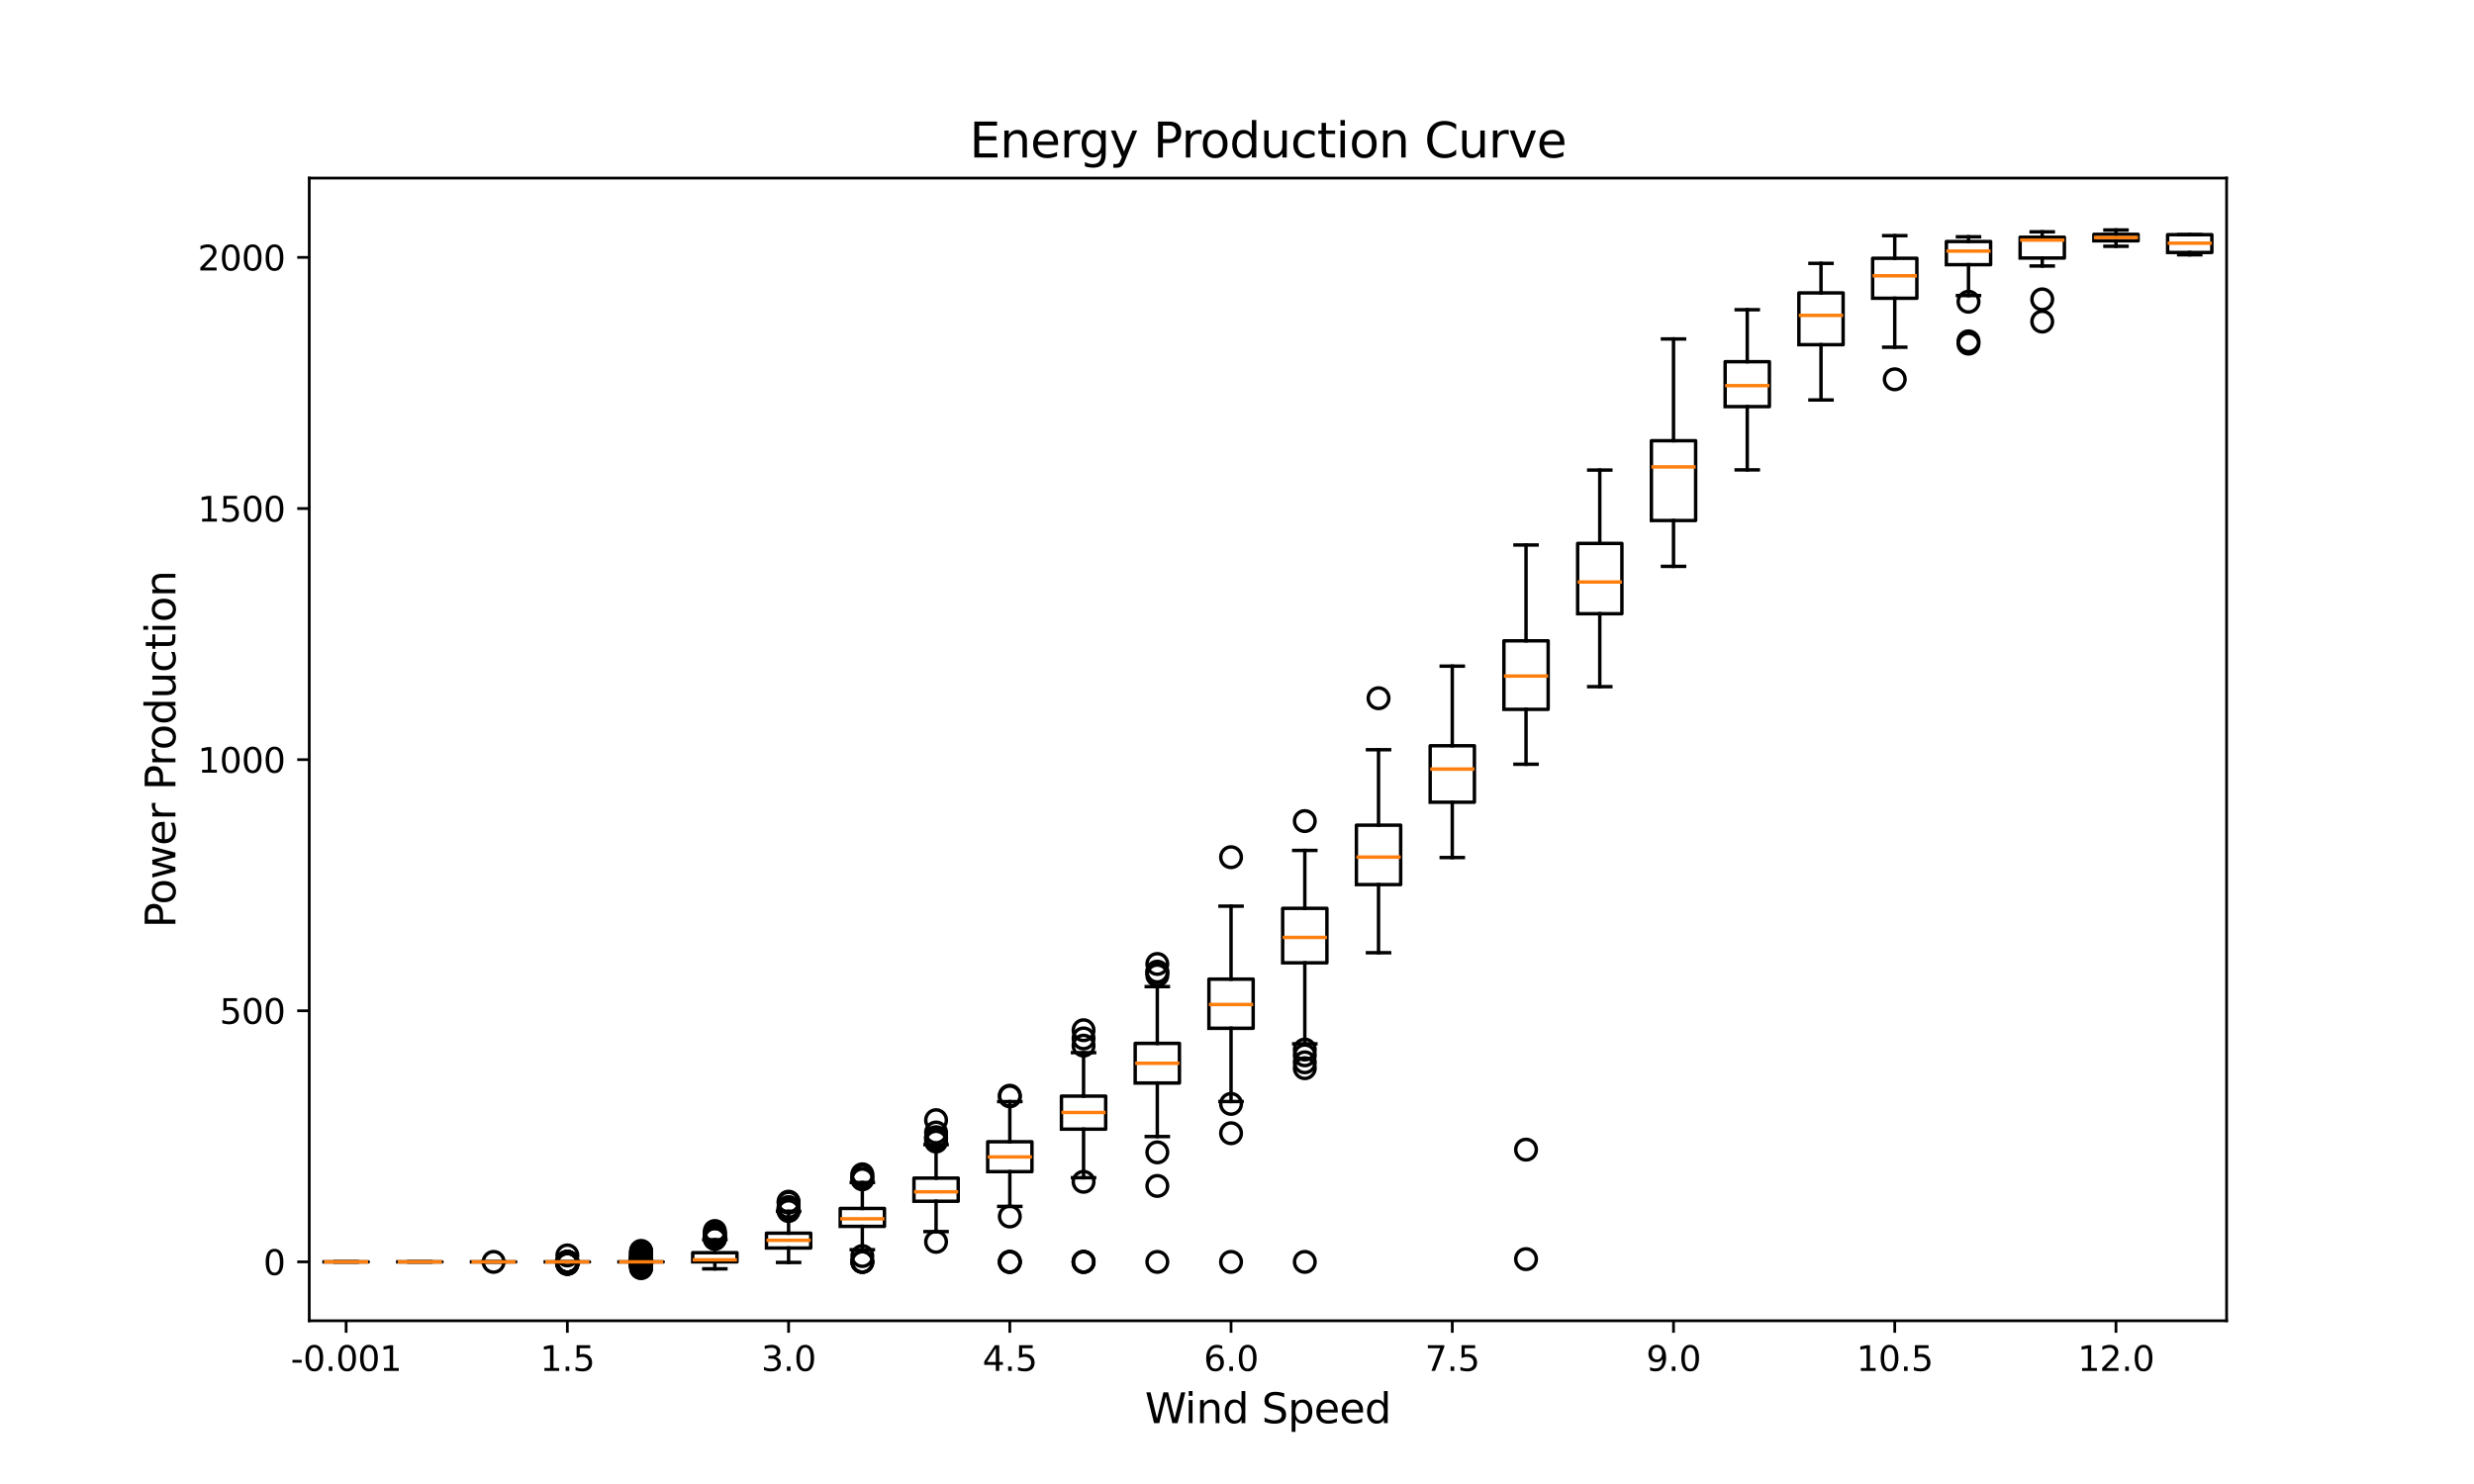 <?xml version="1.0" encoding="utf-8" standalone="no"?>
<!DOCTYPE svg PUBLIC "-//W3C//DTD SVG 1.1//EN"
  "http://www.w3.org/Graphics/SVG/1.1/DTD/svg11.dtd">
<svg xmlns:xlink="http://www.w3.org/1999/xlink" width="720pt" height="432pt" viewBox="0 0 720 432" xmlns="http://www.w3.org/2000/svg" version="1.1">
 <defs>
  <style type="text/css">*{stroke-linejoin: round; stroke-linecap: butt}</style>
 </defs>
 <g id="figure_1">
  <g id="patch_1">
   <path d="M 0 432 
L 720 432 
L 720 0 
L 0 0 
z
" style="fill: #ffffff"/>
  </g>
  <g id="axes_1">
   <g id="patch_2">
    <path d="M 90 384.48 
L 648 384.48 
L 648 51.84 
L 90 51.84 
z
" style="fill: #ffffff"/>
   </g>
   <g id="matplotlib.axis_1">
    <g id="xtick_1">
     <g id="line2d_1">
      <defs>
       <path id="md4f57663da" d="M 0 0 
L 0 3.5 
" style="stroke: #000000; stroke-width: 0.8"/>
      </defs>
      <g>
       <use xlink:href="#md4f57663da" x="100.731" y="384.48" style="stroke: #000000; stroke-width: 0.8"/>
      </g>
     </g>
     <g id="text_1">
      <!-- -0.001 -->
      <g transform="translate(84.613 399.078) scale(0.1 -0.1)">
       <defs>
        <path id="DejaVuSans-2d" d="M 313 2009 
L 1997 2009 
L 1997 1497 
L 313 1497 
L 313 2009 
z
" transform="scale(0.016)"/>
        <path id="DejaVuSans-30" d="M 2034 4250 
Q 1547 4250 1301 3770 
Q 1056 3291 1056 2328 
Q 1056 1369 1301 889 
Q 1547 409 2034 409 
Q 2525 409 2770 889 
Q 3016 1369 3016 2328 
Q 3016 3291 2770 3770 
Q 2525 4250 2034 4250 
z
M 2034 4750 
Q 2819 4750 3233 4129 
Q 3647 3509 3647 2328 
Q 3647 1150 3233 529 
Q 2819 -91 2034 -91 
Q 1250 -91 836 529 
Q 422 1150 422 2328 
Q 422 3509 836 4129 
Q 1250 4750 2034 4750 
z
" transform="scale(0.016)"/>
        <path id="DejaVuSans-2e" d="M 684 794 
L 1344 794 
L 1344 0 
L 684 0 
L 684 794 
z
" transform="scale(0.016)"/>
        <path id="DejaVuSans-31" d="M 794 531 
L 1825 531 
L 1825 4091 
L 703 3866 
L 703 4441 
L 1819 4666 
L 2450 4666 
L 2450 531 
L 3481 531 
L 3481 0 
L 794 0 
L 794 531 
z
" transform="scale(0.016)"/>
       </defs>
       <use xlink:href="#DejaVuSans-2d"/>
       <use xlink:href="#DejaVuSans-30" x="36.084"/>
       <use xlink:href="#DejaVuSans-2e" x="99.707"/>
       <use xlink:href="#DejaVuSans-30" x="131.494"/>
       <use xlink:href="#DejaVuSans-30" x="195.117"/>
       <use xlink:href="#DejaVuSans-31" x="258.74"/>
      </g>
     </g>
    </g>
    <g id="xtick_2">
     <g id="line2d_2">
      <g>
       <use xlink:href="#md4f57663da" x="165.115" y="384.48" style="stroke: #000000; stroke-width: 0.8"/>
      </g>
     </g>
     <g id="text_2">
      <!-- 1.5 -->
      <g transform="translate(157.164 399.078) scale(0.1 -0.1)">
       <defs>
        <path id="DejaVuSans-35" d="M 691 4666 
L 3169 4666 
L 3169 4134 
L 1269 4134 
L 1269 2991 
Q 1406 3038 1543 3061 
Q 1681 3084 1819 3084 
Q 2600 3084 3056 2656 
Q 3513 2228 3513 1497 
Q 3513 744 3044 326 
Q 2575 -91 1722 -91 
Q 1428 -91 1123 -41 
Q 819 9 494 109 
L 494 744 
Q 775 591 1075 516 
Q 1375 441 1709 441 
Q 2250 441 2565 725 
Q 2881 1009 2881 1497 
Q 2881 1984 2565 2268 
Q 2250 2553 1709 2553 
Q 1456 2553 1204 2497 
Q 953 2441 691 2322 
L 691 4666 
z
" transform="scale(0.016)"/>
       </defs>
       <use xlink:href="#DejaVuSans-31"/>
       <use xlink:href="#DejaVuSans-2e" x="63.623"/>
       <use xlink:href="#DejaVuSans-35" x="95.41"/>
      </g>
     </g>
    </g>
    <g id="xtick_3">
     <g id="line2d_3">
      <g>
       <use xlink:href="#md4f57663da" x="229.5" y="384.48" style="stroke: #000000; stroke-width: 0.8"/>
      </g>
     </g>
     <g id="text_3">
      <!-- 3.0 -->
      <g transform="translate(221.548 399.078) scale(0.1 -0.1)">
       <defs>
        <path id="DejaVuSans-33" d="M 2597 2516 
Q 3050 2419 3304 2112 
Q 3559 1806 3559 1356 
Q 3559 666 3084 287 
Q 2609 -91 1734 -91 
Q 1441 -91 1130 -33 
Q 819 25 488 141 
L 488 750 
Q 750 597 1062 519 
Q 1375 441 1716 441 
Q 2309 441 2620 675 
Q 2931 909 2931 1356 
Q 2931 1769 2642 2001 
Q 2353 2234 1838 2234 
L 1294 2234 
L 1294 2753 
L 1863 2753 
Q 2328 2753 2575 2939 
Q 2822 3125 2822 3475 
Q 2822 3834 2567 4026 
Q 2313 4219 1838 4219 
Q 1578 4219 1281 4162 
Q 984 4106 628 3988 
L 628 4550 
Q 988 4650 1302 4700 
Q 1616 4750 1894 4750 
Q 2613 4750 3031 4423 
Q 3450 4097 3450 3541 
Q 3450 3153 3228 2886 
Q 3006 2619 2597 2516 
z
" transform="scale(0.016)"/>
       </defs>
       <use xlink:href="#DejaVuSans-33"/>
       <use xlink:href="#DejaVuSans-2e" x="63.623"/>
       <use xlink:href="#DejaVuSans-30" x="95.41"/>
      </g>
     </g>
    </g>
    <g id="xtick_4">
     <g id="line2d_4">
      <g>
       <use xlink:href="#md4f57663da" x="293.885" y="384.48" style="stroke: #000000; stroke-width: 0.8"/>
      </g>
     </g>
     <g id="text_4">
      <!-- 4.5 -->
      <g transform="translate(285.933 399.078) scale(0.1 -0.1)">
       <defs>
        <path id="DejaVuSans-34" d="M 2419 4116 
L 825 1625 
L 2419 1625 
L 2419 4116 
z
M 2253 4666 
L 3047 4666 
L 3047 1625 
L 3713 1625 
L 3713 1100 
L 3047 1100 
L 3047 0 
L 2419 0 
L 2419 1100 
L 313 1100 
L 313 1709 
L 2253 4666 
z
" transform="scale(0.016)"/>
       </defs>
       <use xlink:href="#DejaVuSans-34"/>
       <use xlink:href="#DejaVuSans-2e" x="63.623"/>
       <use xlink:href="#DejaVuSans-35" x="95.41"/>
      </g>
     </g>
    </g>
    <g id="xtick_5">
     <g id="line2d_5">
      <g>
       <use xlink:href="#md4f57663da" x="358.269" y="384.48" style="stroke: #000000; stroke-width: 0.8"/>
      </g>
     </g>
     <g id="text_5">
      <!-- 6.0 -->
      <g transform="translate(350.318 399.078) scale(0.1 -0.1)">
       <defs>
        <path id="DejaVuSans-36" d="M 2113 2584 
Q 1688 2584 1439 2293 
Q 1191 2003 1191 1497 
Q 1191 994 1439 701 
Q 1688 409 2113 409 
Q 2538 409 2786 701 
Q 3034 994 3034 1497 
Q 3034 2003 2786 2293 
Q 2538 2584 2113 2584 
z
M 3366 4563 
L 3366 3988 
Q 3128 4100 2886 4159 
Q 2644 4219 2406 4219 
Q 1781 4219 1451 3797 
Q 1122 3375 1075 2522 
Q 1259 2794 1537 2939 
Q 1816 3084 2150 3084 
Q 2853 3084 3261 2657 
Q 3669 2231 3669 1497 
Q 3669 778 3244 343 
Q 2819 -91 2113 -91 
Q 1303 -91 875 529 
Q 447 1150 447 2328 
Q 447 3434 972 4092 
Q 1497 4750 2381 4750 
Q 2619 4750 2861 4703 
Q 3103 4656 3366 4563 
z
" transform="scale(0.016)"/>
       </defs>
       <use xlink:href="#DejaVuSans-36"/>
       <use xlink:href="#DejaVuSans-2e" x="63.623"/>
       <use xlink:href="#DejaVuSans-30" x="95.41"/>
      </g>
     </g>
    </g>
    <g id="xtick_6">
     <g id="line2d_6">
      <g>
       <use xlink:href="#md4f57663da" x="422.654" y="384.48" style="stroke: #000000; stroke-width: 0.8"/>
      </g>
     </g>
     <g id="text_6">
      <!-- 7.5 -->
      <g transform="translate(414.702 399.078) scale(0.1 -0.1)">
       <defs>
        <path id="DejaVuSans-37" d="M 525 4666 
L 3525 4666 
L 3525 4397 
L 1831 0 
L 1172 0 
L 2766 4134 
L 525 4134 
L 525 4666 
z
" transform="scale(0.016)"/>
       </defs>
       <use xlink:href="#DejaVuSans-37"/>
       <use xlink:href="#DejaVuSans-2e" x="63.623"/>
       <use xlink:href="#DejaVuSans-35" x="95.41"/>
      </g>
     </g>
    </g>
    <g id="xtick_7">
     <g id="line2d_7">
      <g>
       <use xlink:href="#md4f57663da" x="487.038" y="384.48" style="stroke: #000000; stroke-width: 0.8"/>
      </g>
     </g>
     <g id="text_7">
      <!-- 9.0 -->
      <g transform="translate(479.087 399.078) scale(0.1 -0.1)">
       <defs>
        <path id="DejaVuSans-39" d="M 703 97 
L 703 672 
Q 941 559 1184 500 
Q 1428 441 1663 441 
Q 2288 441 2617 861 
Q 2947 1281 2994 2138 
Q 2813 1869 2534 1725 
Q 2256 1581 1919 1581 
Q 1219 1581 811 2004 
Q 403 2428 403 3163 
Q 403 3881 828 4315 
Q 1253 4750 1959 4750 
Q 2769 4750 3195 4129 
Q 3622 3509 3622 2328 
Q 3622 1225 3098 567 
Q 2575 -91 1691 -91 
Q 1453 -91 1209 -44 
Q 966 3 703 97 
z
M 1959 2075 
Q 2384 2075 2632 2365 
Q 2881 2656 2881 3163 
Q 2881 3666 2632 3958 
Q 2384 4250 1959 4250 
Q 1534 4250 1286 3958 
Q 1038 3666 1038 3163 
Q 1038 2656 1286 2365 
Q 1534 2075 1959 2075 
z
" transform="scale(0.016)"/>
       </defs>
       <use xlink:href="#DejaVuSans-39"/>
       <use xlink:href="#DejaVuSans-2e" x="63.623"/>
       <use xlink:href="#DejaVuSans-30" x="95.41"/>
      </g>
     </g>
    </g>
    <g id="xtick_8">
     <g id="line2d_8">
      <g>
       <use xlink:href="#md4f57663da" x="551.423" y="384.48" style="stroke: #000000; stroke-width: 0.8"/>
      </g>
     </g>
     <g id="text_8">
      <!-- 10.5 -->
      <g transform="translate(540.29 399.078) scale(0.1 -0.1)">
       <use xlink:href="#DejaVuSans-31"/>
       <use xlink:href="#DejaVuSans-30" x="63.623"/>
       <use xlink:href="#DejaVuSans-2e" x="127.246"/>
       <use xlink:href="#DejaVuSans-35" x="159.033"/>
      </g>
     </g>
    </g>
    <g id="xtick_9">
     <g id="line2d_9">
      <g>
       <use xlink:href="#md4f57663da" x="615.808" y="384.48" style="stroke: #000000; stroke-width: 0.8"/>
      </g>
     </g>
     <g id="text_9">
      <!-- 12.0 -->
      <g transform="translate(604.675 399.078) scale(0.1 -0.1)">
       <defs>
        <path id="DejaVuSans-32" d="M 1228 531 
L 3431 531 
L 3431 0 
L 469 0 
L 469 531 
Q 828 903 1448 1529 
Q 2069 2156 2228 2338 
Q 2531 2678 2651 2914 
Q 2772 3150 2772 3378 
Q 2772 3750 2511 3984 
Q 2250 4219 1831 4219 
Q 1534 4219 1204 4116 
Q 875 4013 500 3803 
L 500 4441 
Q 881 4594 1212 4672 
Q 1544 4750 1819 4750 
Q 2544 4750 2975 4387 
Q 3406 4025 3406 3419 
Q 3406 3131 3298 2873 
Q 3191 2616 2906 2266 
Q 2828 2175 2409 1742 
Q 1991 1309 1228 531 
z
" transform="scale(0.016)"/>
       </defs>
       <use xlink:href="#DejaVuSans-31"/>
       <use xlink:href="#DejaVuSans-32" x="63.623"/>
       <use xlink:href="#DejaVuSans-2e" x="127.246"/>
       <use xlink:href="#DejaVuSans-30" x="159.033"/>
      </g>
     </g>
    </g>
    <g id="text_10">
     <!-- Wind Speed -->
     <g transform="translate(333.206 414.276) scale(0.12 -0.12)">
      <defs>
       <path id="DejaVuSans-57" d="M 213 4666 
L 850 4666 
L 1831 722 
L 2809 4666 
L 3519 4666 
L 4500 722 
L 5478 4666 
L 6119 4666 
L 4947 0 
L 4153 0 
L 3169 4050 
L 2175 0 
L 1381 0 
L 213 4666 
z
" transform="scale(0.016)"/>
       <path id="DejaVuSans-69" d="M 603 3500 
L 1178 3500 
L 1178 0 
L 603 0 
L 603 3500 
z
M 603 4863 
L 1178 4863 
L 1178 4134 
L 603 4134 
L 603 4863 
z
" transform="scale(0.016)"/>
       <path id="DejaVuSans-6e" d="M 3513 2113 
L 3513 0 
L 2938 0 
L 2938 2094 
Q 2938 2591 2744 2837 
Q 2550 3084 2163 3084 
Q 1697 3084 1428 2787 
Q 1159 2491 1159 1978 
L 1159 0 
L 581 0 
L 581 3500 
L 1159 3500 
L 1159 2956 
Q 1366 3272 1645 3428 
Q 1925 3584 2291 3584 
Q 2894 3584 3203 3211 
Q 3513 2838 3513 2113 
z
" transform="scale(0.016)"/>
       <path id="DejaVuSans-64" d="M 2906 2969 
L 2906 4863 
L 3481 4863 
L 3481 0 
L 2906 0 
L 2906 525 
Q 2725 213 2448 61 
Q 2172 -91 1784 -91 
Q 1150 -91 751 415 
Q 353 922 353 1747 
Q 353 2572 751 3078 
Q 1150 3584 1784 3584 
Q 2172 3584 2448 3432 
Q 2725 3281 2906 2969 
z
M 947 1747 
Q 947 1113 1208 752 
Q 1469 391 1925 391 
Q 2381 391 2643 752 
Q 2906 1113 2906 1747 
Q 2906 2381 2643 2742 
Q 2381 3103 1925 3103 
Q 1469 3103 1208 2742 
Q 947 2381 947 1747 
z
" transform="scale(0.016)"/>
       <path id="DejaVuSans-20" transform="scale(0.016)"/>
       <path id="DejaVuSans-53" d="M 3425 4513 
L 3425 3897 
Q 3066 4069 2747 4153 
Q 2428 4238 2131 4238 
Q 1616 4238 1336 4038 
Q 1056 3838 1056 3469 
Q 1056 3159 1242 3001 
Q 1428 2844 1947 2747 
L 2328 2669 
Q 3034 2534 3370 2195 
Q 3706 1856 3706 1288 
Q 3706 609 3251 259 
Q 2797 -91 1919 -91 
Q 1588 -91 1214 -16 
Q 841 59 441 206 
L 441 856 
Q 825 641 1194 531 
Q 1563 422 1919 422 
Q 2459 422 2753 634 
Q 3047 847 3047 1241 
Q 3047 1584 2836 1778 
Q 2625 1972 2144 2069 
L 1759 2144 
Q 1053 2284 737 2584 
Q 422 2884 422 3419 
Q 422 4038 858 4394 
Q 1294 4750 2059 4750 
Q 2388 4750 2728 4690 
Q 3069 4631 3425 4513 
z
" transform="scale(0.016)"/>
       <path id="DejaVuSans-70" d="M 1159 525 
L 1159 -1331 
L 581 -1331 
L 581 3500 
L 1159 3500 
L 1159 2969 
Q 1341 3281 1617 3432 
Q 1894 3584 2278 3584 
Q 2916 3584 3314 3078 
Q 3713 2572 3713 1747 
Q 3713 922 3314 415 
Q 2916 -91 2278 -91 
Q 1894 -91 1617 61 
Q 1341 213 1159 525 
z
M 3116 1747 
Q 3116 2381 2855 2742 
Q 2594 3103 2138 3103 
Q 1681 3103 1420 2742 
Q 1159 2381 1159 1747 
Q 1159 1113 1420 752 
Q 1681 391 2138 391 
Q 2594 391 2855 752 
Q 3116 1113 3116 1747 
z
" transform="scale(0.016)"/>
       <path id="DejaVuSans-65" d="M 3597 1894 
L 3597 1613 
L 953 1613 
Q 991 1019 1311 708 
Q 1631 397 2203 397 
Q 2534 397 2845 478 
Q 3156 559 3463 722 
L 3463 178 
Q 3153 47 2828 -22 
Q 2503 -91 2169 -91 
Q 1331 -91 842 396 
Q 353 884 353 1716 
Q 353 2575 817 3079 
Q 1281 3584 2069 3584 
Q 2775 3584 3186 3129 
Q 3597 2675 3597 1894 
z
M 3022 2063 
Q 3016 2534 2758 2815 
Q 2500 3097 2075 3097 
Q 1594 3097 1305 2825 
Q 1016 2553 972 2059 
L 3022 2063 
z
" transform="scale(0.016)"/>
      </defs>
      <use xlink:href="#DejaVuSans-57"/>
      <use xlink:href="#DejaVuSans-69" x="96.627"/>
      <use xlink:href="#DejaVuSans-6e" x="124.41"/>
      <use xlink:href="#DejaVuSans-64" x="187.789"/>
      <use xlink:href="#DejaVuSans-20" x="251.266"/>
      <use xlink:href="#DejaVuSans-53" x="283.053"/>
      <use xlink:href="#DejaVuSans-70" x="346.529"/>
      <use xlink:href="#DejaVuSans-65" x="410.006"/>
      <use xlink:href="#DejaVuSans-65" x="471.529"/>
      <use xlink:href="#DejaVuSans-64" x="533.053"/>
     </g>
    </g>
   </g>
   <g id="matplotlib.axis_2">
    <g id="ytick_1">
     <g id="line2d_10">
      <defs>
       <path id="m82829080c5" d="M 0 0 
L -3.5 0 
" style="stroke: #000000; stroke-width: 0.8"/>
      </defs>
      <g>
       <use xlink:href="#m82829080c5" x="90" y="367.341" style="stroke: #000000; stroke-width: 0.8"/>
      </g>
     </g>
     <g id="text_11">
      <!-- 0 -->
      <g transform="translate(76.638 371.14) scale(0.1 -0.1)">
       <use xlink:href="#DejaVuSans-30"/>
      </g>
     </g>
    </g>
    <g id="ytick_2">
     <g id="line2d_11">
      <g>
       <use xlink:href="#m82829080c5" x="90" y="294.238" style="stroke: #000000; stroke-width: 0.8"/>
      </g>
     </g>
     <g id="text_12">
      <!-- 500 -->
      <g transform="translate(63.913 298.038) scale(0.1 -0.1)">
       <use xlink:href="#DejaVuSans-35"/>
       <use xlink:href="#DejaVuSans-30" x="63.623"/>
       <use xlink:href="#DejaVuSans-30" x="127.246"/>
      </g>
     </g>
    </g>
    <g id="ytick_3">
     <g id="line2d_12">
      <g>
       <use xlink:href="#m82829080c5" x="90" y="221.136" style="stroke: #000000; stroke-width: 0.8"/>
      </g>
     </g>
     <g id="text_13">
      <!-- 1000 -->
      <g transform="translate(57.55 224.935) scale(0.1 -0.1)">
       <use xlink:href="#DejaVuSans-31"/>
       <use xlink:href="#DejaVuSans-30" x="63.623"/>
       <use xlink:href="#DejaVuSans-30" x="127.246"/>
       <use xlink:href="#DejaVuSans-30" x="190.869"/>
      </g>
     </g>
    </g>
    <g id="ytick_4">
     <g id="line2d_13">
      <g>
       <use xlink:href="#m82829080c5" x="90" y="148.034" style="stroke: #000000; stroke-width: 0.8"/>
      </g>
     </g>
     <g id="text_14">
      <!-- 1500 -->
      <g transform="translate(57.55 151.833) scale(0.1 -0.1)">
       <use xlink:href="#DejaVuSans-31"/>
       <use xlink:href="#DejaVuSans-35" x="63.623"/>
       <use xlink:href="#DejaVuSans-30" x="127.246"/>
       <use xlink:href="#DejaVuSans-30" x="190.869"/>
      </g>
     </g>
    </g>
    <g id="ytick_5">
     <g id="line2d_14">
      <g>
       <use xlink:href="#m82829080c5" x="90" y="74.931" style="stroke: #000000; stroke-width: 0.8"/>
      </g>
     </g>
     <g id="text_15">
      <!-- 2000 -->
      <g transform="translate(57.55 78.73) scale(0.1 -0.1)">
       <use xlink:href="#DejaVuSans-32"/>
       <use xlink:href="#DejaVuSans-30" x="63.623"/>
       <use xlink:href="#DejaVuSans-30" x="127.246"/>
       <use xlink:href="#DejaVuSans-30" x="190.869"/>
      </g>
     </g>
    </g>
    <g id="text_16">
     <!-- Power Production -->
     <g transform="translate(51.054 270.123) rotate(-90) scale(0.12 -0.12)">
      <defs>
       <path id="DejaVuSans-50" d="M 1259 4147 
L 1259 2394 
L 2053 2394 
Q 2494 2394 2734 2622 
Q 2975 2850 2975 3272 
Q 2975 3691 2734 3919 
Q 2494 4147 2053 4147 
L 1259 4147 
z
M 628 4666 
L 2053 4666 
Q 2838 4666 3239 4311 
Q 3641 3956 3641 3272 
Q 3641 2581 3239 2228 
Q 2838 1875 2053 1875 
L 1259 1875 
L 1259 0 
L 628 0 
L 628 4666 
z
" transform="scale(0.016)"/>
       <path id="DejaVuSans-6f" d="M 1959 3097 
Q 1497 3097 1228 2736 
Q 959 2375 959 1747 
Q 959 1119 1226 758 
Q 1494 397 1959 397 
Q 2419 397 2687 759 
Q 2956 1122 2956 1747 
Q 2956 2369 2687 2733 
Q 2419 3097 1959 3097 
z
M 1959 3584 
Q 2709 3584 3137 3096 
Q 3566 2609 3566 1747 
Q 3566 888 3137 398 
Q 2709 -91 1959 -91 
Q 1206 -91 779 398 
Q 353 888 353 1747 
Q 353 2609 779 3096 
Q 1206 3584 1959 3584 
z
" transform="scale(0.016)"/>
       <path id="DejaVuSans-77" d="M 269 3500 
L 844 3500 
L 1563 769 
L 2278 3500 
L 2956 3500 
L 3675 769 
L 4391 3500 
L 4966 3500 
L 4050 0 
L 3372 0 
L 2619 2869 
L 1863 0 
L 1184 0 
L 269 3500 
z
" transform="scale(0.016)"/>
       <path id="DejaVuSans-72" d="M 2631 2963 
Q 2534 3019 2420 3045 
Q 2306 3072 2169 3072 
Q 1681 3072 1420 2755 
Q 1159 2438 1159 1844 
L 1159 0 
L 581 0 
L 581 3500 
L 1159 3500 
L 1159 2956 
Q 1341 3275 1631 3429 
Q 1922 3584 2338 3584 
Q 2397 3584 2469 3576 
Q 2541 3569 2628 3553 
L 2631 2963 
z
" transform="scale(0.016)"/>
       <path id="DejaVuSans-75" d="M 544 1381 
L 544 3500 
L 1119 3500 
L 1119 1403 
Q 1119 906 1312 657 
Q 1506 409 1894 409 
Q 2359 409 2629 706 
Q 2900 1003 2900 1516 
L 2900 3500 
L 3475 3500 
L 3475 0 
L 2900 0 
L 2900 538 
Q 2691 219 2414 64 
Q 2138 -91 1772 -91 
Q 1169 -91 856 284 
Q 544 659 544 1381 
z
M 1991 3584 
L 1991 3584 
z
" transform="scale(0.016)"/>
       <path id="DejaVuSans-63" d="M 3122 3366 
L 3122 2828 
Q 2878 2963 2633 3030 
Q 2388 3097 2138 3097 
Q 1578 3097 1268 2742 
Q 959 2388 959 1747 
Q 959 1106 1268 751 
Q 1578 397 2138 397 
Q 2388 397 2633 464 
Q 2878 531 3122 666 
L 3122 134 
Q 2881 22 2623 -34 
Q 2366 -91 2075 -91 
Q 1284 -91 818 406 
Q 353 903 353 1747 
Q 353 2603 823 3093 
Q 1294 3584 2113 3584 
Q 2378 3584 2631 3529 
Q 2884 3475 3122 3366 
z
" transform="scale(0.016)"/>
       <path id="DejaVuSans-74" d="M 1172 4494 
L 1172 3500 
L 2356 3500 
L 2356 3053 
L 1172 3053 
L 1172 1153 
Q 1172 725 1289 603 
Q 1406 481 1766 481 
L 2356 481 
L 2356 0 
L 1766 0 
Q 1100 0 847 248 
Q 594 497 594 1153 
L 594 3053 
L 172 3053 
L 172 3500 
L 594 3500 
L 594 4494 
L 1172 4494 
z
" transform="scale(0.016)"/>
      </defs>
      <use xlink:href="#DejaVuSans-50"/>
      <use xlink:href="#DejaVuSans-6f" x="56.678"/>
      <use xlink:href="#DejaVuSans-77" x="117.859"/>
      <use xlink:href="#DejaVuSans-65" x="199.646"/>
      <use xlink:href="#DejaVuSans-72" x="261.17"/>
      <use xlink:href="#DejaVuSans-20" x="302.283"/>
      <use xlink:href="#DejaVuSans-50" x="334.07"/>
      <use xlink:href="#DejaVuSans-72" x="392.623"/>
      <use xlink:href="#DejaVuSans-6f" x="431.486"/>
      <use xlink:href="#DejaVuSans-64" x="492.668"/>
      <use xlink:href="#DejaVuSans-75" x="556.145"/>
      <use xlink:href="#DejaVuSans-63" x="619.523"/>
      <use xlink:href="#DejaVuSans-74" x="674.504"/>
      <use xlink:href="#DejaVuSans-69" x="713.713"/>
      <use xlink:href="#DejaVuSans-6f" x="741.496"/>
      <use xlink:href="#DejaVuSans-6e" x="802.678"/>
     </g>
    </g>
   </g>
   <g id="line2d_15">
    <path d="M 94.292 367.341 
L 107.169 367.341 
L 107.169 367.341 
L 94.292 367.341 
L 94.292 367.341 
" clip-path="url(#p0f20e570a6)" style="fill: none; stroke: #000000; stroke-linecap: square"/>
   </g>
   <g id="line2d_16">
    <path d="M 100.731 367.341 
L 100.731 367.341 
" clip-path="url(#p0f20e570a6)" style="fill: none; stroke: #000000; stroke-linecap: square"/>
   </g>
   <g id="line2d_17">
    <path d="M 100.731 367.341 
L 100.731 367.341 
" clip-path="url(#p0f20e570a6)" style="fill: none; stroke: #000000; stroke-linecap: square"/>
   </g>
   <g id="line2d_18">
    <path d="M 97.512 367.341 
L 103.95 367.341 
" clip-path="url(#p0f20e570a6)" style="fill: none; stroke: #000000; stroke-linecap: square"/>
   </g>
   <g id="line2d_19">
    <path d="M 97.512 367.341 
L 103.95 367.341 
" clip-path="url(#p0f20e570a6)" style="fill: none; stroke: #000000; stroke-linecap: square"/>
   </g>
   <g id="line2d_20"/>
   <g id="line2d_21">
    <path d="M 115.754 367.341 
L 128.631 367.341 
L 128.631 367.341 
L 115.754 367.341 
L 115.754 367.341 
" clip-path="url(#p0f20e570a6)" style="fill: none; stroke: #000000; stroke-linecap: square"/>
   </g>
   <g id="line2d_22">
    <path d="M 122.192 367.341 
L 122.192 367.341 
" clip-path="url(#p0f20e570a6)" style="fill: none; stroke: #000000; stroke-linecap: square"/>
   </g>
   <g id="line2d_23">
    <path d="M 122.192 367.341 
L 122.192 367.341 
" clip-path="url(#p0f20e570a6)" style="fill: none; stroke: #000000; stroke-linecap: square"/>
   </g>
   <g id="line2d_24">
    <path d="M 118.973 367.341 
L 125.412 367.341 
" clip-path="url(#p0f20e570a6)" style="fill: none; stroke: #000000; stroke-linecap: square"/>
   </g>
   <g id="line2d_25">
    <path d="M 118.973 367.341 
L 125.412 367.341 
" clip-path="url(#p0f20e570a6)" style="fill: none; stroke: #000000; stroke-linecap: square"/>
   </g>
   <g id="line2d_26"/>
   <g id="line2d_27">
    <path d="M 137.215 367.341 
L 150.092 367.341 
L 150.092 367.341 
L 137.215 367.341 
L 137.215 367.341 
" clip-path="url(#p0f20e570a6)" style="fill: none; stroke: #000000; stroke-linecap: square"/>
   </g>
   <g id="line2d_28">
    <path d="M 143.654 367.341 
L 143.654 367.341 
" clip-path="url(#p0f20e570a6)" style="fill: none; stroke: #000000; stroke-linecap: square"/>
   </g>
   <g id="line2d_29">
    <path d="M 143.654 367.341 
L 143.654 367.341 
" clip-path="url(#p0f20e570a6)" style="fill: none; stroke: #000000; stroke-linecap: square"/>
   </g>
   <g id="line2d_30">
    <path d="M 140.435 367.341 
L 146.873 367.341 
" clip-path="url(#p0f20e570a6)" style="fill: none; stroke: #000000; stroke-linecap: square"/>
   </g>
   <g id="line2d_31">
    <path d="M 140.435 367.341 
L 146.873 367.341 
" clip-path="url(#p0f20e570a6)" style="fill: none; stroke: #000000; stroke-linecap: square"/>
   </g>
   <g id="line2d_32">
    <defs>
     <path id="m989e7974b8" d="M 0 3 
C 0.796 3 1.559 2.684 2.121 2.121 
C 2.684 1.559 3 0.796 3 0 
C 3 -0.796 2.684 -1.559 2.121 -2.121 
C 1.559 -2.684 0.796 -3 0 -3 
C -0.796 -3 -1.559 -2.684 -2.121 -2.121 
C -2.684 -1.559 -3 -0.796 -3 0 
C -3 0.796 -2.684 1.559 -2.121 2.121 
C -1.559 2.684 -0.796 3 0 3 
z
" style="stroke: #000000"/>
    </defs>
    <g clip-path="url(#p0f20e570a6)">
     <use xlink:href="#m989e7974b8" x="143.654" y="367.342" style="fill-opacity: 0; stroke: #000000"/>
    </g>
   </g>
   <g id="line2d_33">
    <path d="M 158.677 367.341 
L 171.554 367.341 
L 171.554 367.341 
L 158.677 367.341 
L 158.677 367.341 
" clip-path="url(#p0f20e570a6)" style="fill: none; stroke: #000000; stroke-linecap: square"/>
   </g>
   <g id="line2d_34">
    <path d="M 165.115 367.341 
L 165.115 367.341 
" clip-path="url(#p0f20e570a6)" style="fill: none; stroke: #000000; stroke-linecap: square"/>
   </g>
   <g id="line2d_35">
    <path d="M 165.115 367.341 
L 165.115 367.341 
" clip-path="url(#p0f20e570a6)" style="fill: none; stroke: #000000; stroke-linecap: square"/>
   </g>
   <g id="line2d_36">
    <path d="M 161.896 367.341 
L 168.335 367.341 
" clip-path="url(#p0f20e570a6)" style="fill: none; stroke: #000000; stroke-linecap: square"/>
   </g>
   <g id="line2d_37">
    <path d="M 161.896 367.341 
L 168.335 367.341 
" clip-path="url(#p0f20e570a6)" style="fill: none; stroke: #000000; stroke-linecap: square"/>
   </g>
   <g id="line2d_38">
    <g clip-path="url(#p0f20e570a6)">
     <use xlink:href="#m989e7974b8" x="165.115" y="367.683" style="fill-opacity: 0; stroke: #000000"/>
     <use xlink:href="#m989e7974b8" x="165.115" y="367.626" style="fill-opacity: 0; stroke: #000000"/>
     <use xlink:href="#m989e7974b8" x="165.115" y="367.342" style="fill-opacity: 0; stroke: #000000"/>
     <use xlink:href="#m989e7974b8" x="165.115" y="367.342" style="fill-opacity: 0; stroke: #000000"/>
     <use xlink:href="#m989e7974b8" x="165.115" y="367.917" style="fill-opacity: 0; stroke: #000000"/>
     <use xlink:href="#m989e7974b8" x="165.115" y="367.344" style="fill-opacity: 0; stroke: #000000"/>
     <use xlink:href="#m989e7974b8" x="165.115" y="367.765" style="fill-opacity: 0; stroke: #000000"/>
     <use xlink:href="#m989e7974b8" x="165.115" y="367.812" style="fill-opacity: 0; stroke: #000000"/>
     <use xlink:href="#m989e7974b8" x="165.115" y="367.867" style="fill-opacity: 0; stroke: #000000"/>
     <use xlink:href="#m989e7974b8" x="165.115" y="367.667" style="fill-opacity: 0; stroke: #000000"/>
     <use xlink:href="#m989e7974b8" x="165.115" y="367.68" style="fill-opacity: 0; stroke: #000000"/>
     <use xlink:href="#m989e7974b8" x="165.115" y="367.92" style="fill-opacity: 0; stroke: #000000"/>
     <use xlink:href="#m989e7974b8" x="165.115" y="367.342" style="fill-opacity: 0; stroke: #000000"/>
     <use xlink:href="#m989e7974b8" x="165.115" y="367.342" style="fill-opacity: 0; stroke: #000000"/>
     <use xlink:href="#m989e7974b8" x="165.115" y="367.342" style="fill-opacity: 0; stroke: #000000"/>
     <use xlink:href="#m989e7974b8" x="165.115" y="367.342" style="fill-opacity: 0; stroke: #000000"/>
     <use xlink:href="#m989e7974b8" x="165.115" y="367.731" style="fill-opacity: 0; stroke: #000000"/>
     <use xlink:href="#m989e7974b8" x="165.115" y="367.607" style="fill-opacity: 0; stroke: #000000"/>
     <use xlink:href="#m989e7974b8" x="165.115" y="365.455" style="fill-opacity: 0; stroke: #000000"/>
    </g>
   </g>
   <g id="line2d_39">
    <path d="M 180.138 367.342 
L 193.015 367.342 
L 193.015 367.341 
L 180.138 367.341 
L 180.138 367.342 
" clip-path="url(#p0f20e570a6)" style="fill: none; stroke: #000000; stroke-linecap: square"/>
   </g>
   <g id="line2d_40">
    <path d="M 186.577 367.342 
L 186.577 367.344 
" clip-path="url(#p0f20e570a6)" style="fill: none; stroke: #000000; stroke-linecap: square"/>
   </g>
   <g id="line2d_41">
    <path d="M 186.577 367.341 
L 186.577 367.341 
" clip-path="url(#p0f20e570a6)" style="fill: none; stroke: #000000; stroke-linecap: square"/>
   </g>
   <g id="line2d_42">
    <path d="M 183.358 367.344 
L 189.796 367.344 
" clip-path="url(#p0f20e570a6)" style="fill: none; stroke: #000000; stroke-linecap: square"/>
   </g>
   <g id="line2d_43">
    <path d="M 183.358 367.341 
L 189.796 367.341 
" clip-path="url(#p0f20e570a6)" style="fill: none; stroke: #000000; stroke-linecap: square"/>
   </g>
   <g id="line2d_44">
    <g clip-path="url(#p0f20e570a6)">
     <use xlink:href="#m989e7974b8" x="186.577" y="367.6" style="fill-opacity: 0; stroke: #000000"/>
     <use xlink:href="#m989e7974b8" x="186.577" y="367.638" style="fill-opacity: 0; stroke: #000000"/>
     <use xlink:href="#m989e7974b8" x="186.577" y="367.376" style="fill-opacity: 0; stroke: #000000"/>
     <use xlink:href="#m989e7974b8" x="186.577" y="367.582" style="fill-opacity: 0; stroke: #000000"/>
     <use xlink:href="#m989e7974b8" x="186.577" y="367.841" style="fill-opacity: 0; stroke: #000000"/>
     <use xlink:href="#m989e7974b8" x="186.577" y="367.531" style="fill-opacity: 0; stroke: #000000"/>
     <use xlink:href="#m989e7974b8" x="186.577" y="367.484" style="fill-opacity: 0; stroke: #000000"/>
     <use xlink:href="#m989e7974b8" x="186.577" y="367.768" style="fill-opacity: 0; stroke: #000000"/>
     <use xlink:href="#m989e7974b8" x="186.577" y="368.233" style="fill-opacity: 0; stroke: #000000"/>
     <use xlink:href="#m989e7974b8" x="186.577" y="368.509" style="fill-opacity: 0; stroke: #000000"/>
     <use xlink:href="#m989e7974b8" x="186.577" y="368.173" style="fill-opacity: 0; stroke: #000000"/>
     <use xlink:href="#m989e7974b8" x="186.577" y="368.49" style="fill-opacity: 0; stroke: #000000"/>
     <use xlink:href="#m989e7974b8" x="186.577" y="367.984" style="fill-opacity: 0; stroke: #000000"/>
     <use xlink:href="#m989e7974b8" x="186.577" y="367.823" style="fill-opacity: 0; stroke: #000000"/>
     <use xlink:href="#m989e7974b8" x="186.577" y="367.787" style="fill-opacity: 0; stroke: #000000"/>
     <use xlink:href="#m989e7974b8" x="186.577" y="368.085" style="fill-opacity: 0; stroke: #000000"/>
     <use xlink:href="#m989e7974b8" x="186.577" y="367.886" style="fill-opacity: 0; stroke: #000000"/>
     <use xlink:href="#m989e7974b8" x="186.577" y="367.782" style="fill-opacity: 0; stroke: #000000"/>
     <use xlink:href="#m989e7974b8" x="186.577" y="369.072" style="fill-opacity: 0; stroke: #000000"/>
     <use xlink:href="#m989e7974b8" x="186.577" y="369.147" style="fill-opacity: 0; stroke: #000000"/>
     <use xlink:href="#m989e7974b8" x="186.577" y="367.405" style="fill-opacity: 0; stroke: #000000"/>
     <use xlink:href="#m989e7974b8" x="186.577" y="367.742" style="fill-opacity: 0; stroke: #000000"/>
     <use xlink:href="#m989e7974b8" x="186.577" y="367.53" style="fill-opacity: 0; stroke: #000000"/>
     <use xlink:href="#m989e7974b8" x="186.577" y="367.35" style="fill-opacity: 0; stroke: #000000"/>
     <use xlink:href="#m989e7974b8" x="186.577" y="367.62" style="fill-opacity: 0; stroke: #000000"/>
     <use xlink:href="#m989e7974b8" x="186.577" y="368.654" style="fill-opacity: 0; stroke: #000000"/>
     <use xlink:href="#m989e7974b8" x="186.577" y="367.932" style="fill-opacity: 0; stroke: #000000"/>
     <use xlink:href="#m989e7974b8" x="186.577" y="367.506" style="fill-opacity: 0; stroke: #000000"/>
     <use xlink:href="#m989e7974b8" x="186.577" y="367.695" style="fill-opacity: 0; stroke: #000000"/>
     <use xlink:href="#m989e7974b8" x="186.577" y="367.841" style="fill-opacity: 0; stroke: #000000"/>
     <use xlink:href="#m989e7974b8" x="186.577" y="367.572" style="fill-opacity: 0; stroke: #000000"/>
     <use xlink:href="#m989e7974b8" x="186.577" y="367.502" style="fill-opacity: 0; stroke: #000000"/>
     <use xlink:href="#m989e7974b8" x="186.577" y="367.396" style="fill-opacity: 0; stroke: #000000"/>
     <use xlink:href="#m989e7974b8" x="186.577" y="367.474" style="fill-opacity: 0; stroke: #000000"/>
     <use xlink:href="#m989e7974b8" x="186.577" y="367.81" style="fill-opacity: 0; stroke: #000000"/>
     <use xlink:href="#m989e7974b8" x="186.577" y="367.984" style="fill-opacity: 0; stroke: #000000"/>
     <use xlink:href="#m989e7974b8" x="186.577" y="368.471" style="fill-opacity: 0; stroke: #000000"/>
     <use xlink:href="#m989e7974b8" x="186.577" y="368.857" style="fill-opacity: 0; stroke: #000000"/>
     <use xlink:href="#m989e7974b8" x="186.577" y="367.763" style="fill-opacity: 0; stroke: #000000"/>
     <use xlink:href="#m989e7974b8" x="186.577" y="367.851" style="fill-opacity: 0; stroke: #000000"/>
     <use xlink:href="#m989e7974b8" x="186.577" y="367.357" style="fill-opacity: 0; stroke: #000000"/>
     <use xlink:href="#m989e7974b8" x="186.577" y="367.72" style="fill-opacity: 0; stroke: #000000"/>
     <use xlink:href="#m989e7974b8" x="186.577" y="367.576" style="fill-opacity: 0; stroke: #000000"/>
     <use xlink:href="#m989e7974b8" x="186.577" y="367.408" style="fill-opacity: 0; stroke: #000000"/>
     <use xlink:href="#m989e7974b8" x="186.577" y="367.588" style="fill-opacity: 0; stroke: #000000"/>
     <use xlink:href="#m989e7974b8" x="186.577" y="367.544" style="fill-opacity: 0; stroke: #000000"/>
     <use xlink:href="#m989e7974b8" x="186.577" y="366.708" style="fill-opacity: 0; stroke: #000000"/>
     <use xlink:href="#m989e7974b8" x="186.577" y="367.22" style="fill-opacity: 0; stroke: #000000"/>
     <use xlink:href="#m989e7974b8" x="186.577" y="365.462" style="fill-opacity: 0; stroke: #000000"/>
     <use xlink:href="#m989e7974b8" x="186.577" y="366.313" style="fill-opacity: 0; stroke: #000000"/>
     <use xlink:href="#m989e7974b8" x="186.577" y="366.411" style="fill-opacity: 0; stroke: #000000"/>
     <use xlink:href="#m989e7974b8" x="186.577" y="367.256" style="fill-opacity: 0; stroke: #000000"/>
     <use xlink:href="#m989e7974b8" x="186.577" y="365.904" style="fill-opacity: 0; stroke: #000000"/>
     <use xlink:href="#m989e7974b8" x="186.577" y="366.781" style="fill-opacity: 0; stroke: #000000"/>
     <use xlink:href="#m989e7974b8" x="186.577" y="367.28" style="fill-opacity: 0; stroke: #000000"/>
     <use xlink:href="#m989e7974b8" x="186.577" y="366.546" style="fill-opacity: 0; stroke: #000000"/>
     <use xlink:href="#m989e7974b8" x="186.577" y="367.179" style="fill-opacity: 0; stroke: #000000"/>
     <use xlink:href="#m989e7974b8" x="186.577" y="366.718" style="fill-opacity: 0; stroke: #000000"/>
     <use xlink:href="#m989e7974b8" x="186.577" y="366.638" style="fill-opacity: 0; stroke: #000000"/>
     <use xlink:href="#m989e7974b8" x="186.577" y="364.135" style="fill-opacity: 0; stroke: #000000"/>
     <use xlink:href="#m989e7974b8" x="186.577" y="366.633" style="fill-opacity: 0; stroke: #000000"/>
     <use xlink:href="#m989e7974b8" x="186.577" y="365.211" style="fill-opacity: 0; stroke: #000000"/>
     <use xlink:href="#m989e7974b8" x="186.577" y="366.224" style="fill-opacity: 0; stroke: #000000"/>
     <use xlink:href="#m989e7974b8" x="186.577" y="367.088" style="fill-opacity: 0; stroke: #000000"/>
     <use xlink:href="#m989e7974b8" x="186.577" y="366.537" style="fill-opacity: 0; stroke: #000000"/>
     <use xlink:href="#m989e7974b8" x="186.577" y="365.396" style="fill-opacity: 0; stroke: #000000"/>
     <use xlink:href="#m989e7974b8" x="186.577" y="367.208" style="fill-opacity: 0; stroke: #000000"/>
     <use xlink:href="#m989e7974b8" x="186.577" y="365.189" style="fill-opacity: 0; stroke: #000000"/>
     <use xlink:href="#m989e7974b8" x="186.577" y="366.705" style="fill-opacity: 0; stroke: #000000"/>
     <use xlink:href="#m989e7974b8" x="186.577" y="366.309" style="fill-opacity: 0; stroke: #000000"/>
     <use xlink:href="#m989e7974b8" x="186.577" y="367.246" style="fill-opacity: 0; stroke: #000000"/>
     <use xlink:href="#m989e7974b8" x="186.577" y="366.744" style="fill-opacity: 0; stroke: #000000"/>
     <use xlink:href="#m989e7974b8" x="186.577" y="367.114" style="fill-opacity: 0; stroke: #000000"/>
     <use xlink:href="#m989e7974b8" x="186.577" y="367.142" style="fill-opacity: 0; stroke: #000000"/>
     <use xlink:href="#m989e7974b8" x="186.577" y="364.886" style="fill-opacity: 0; stroke: #000000"/>
     <use xlink:href="#m989e7974b8" x="186.577" y="367.136" style="fill-opacity: 0; stroke: #000000"/>
     <use xlink:href="#m989e7974b8" x="186.577" y="366.93" style="fill-opacity: 0; stroke: #000000"/>
     <use xlink:href="#m989e7974b8" x="186.577" y="364.519" style="fill-opacity: 0; stroke: #000000"/>
     <use xlink:href="#m989e7974b8" x="186.577" y="366.823" style="fill-opacity: 0; stroke: #000000"/>
     <use xlink:href="#m989e7974b8" x="186.577" y="364.358" style="fill-opacity: 0; stroke: #000000"/>
     <use xlink:href="#m989e7974b8" x="186.577" y="366.475" style="fill-opacity: 0; stroke: #000000"/>
    </g>
   </g>
   <g id="line2d_45">
    <path d="M 201.6 367.341 
L 214.477 367.341 
L 214.477 364.661 
L 201.6 364.661 
L 201.6 367.341 
" clip-path="url(#p0f20e570a6)" style="fill: none; stroke: #000000; stroke-linecap: square"/>
   </g>
   <g id="line2d_46">
    <path d="M 208.038 367.341 
L 208.038 369.36 
" clip-path="url(#p0f20e570a6)" style="fill: none; stroke: #000000; stroke-linecap: square"/>
   </g>
   <g id="line2d_47">
    <path d="M 208.038 364.661 
L 208.038 360.883 
" clip-path="url(#p0f20e570a6)" style="fill: none; stroke: #000000; stroke-linecap: square"/>
   </g>
   <g id="line2d_48">
    <path d="M 204.819 369.36 
L 211.258 369.36 
" clip-path="url(#p0f20e570a6)" style="fill: none; stroke: #000000; stroke-linecap: square"/>
   </g>
   <g id="line2d_49">
    <path d="M 204.819 360.883 
L 211.258 360.883 
" clip-path="url(#p0f20e570a6)" style="fill: none; stroke: #000000; stroke-linecap: square"/>
   </g>
   <g id="line2d_50">
    <g clip-path="url(#p0f20e570a6)">
     <use xlink:href="#m989e7974b8" x="208.038" y="358.927" style="fill-opacity: 0; stroke: #000000"/>
     <use xlink:href="#m989e7974b8" x="208.038" y="360.327" style="fill-opacity: 0; stroke: #000000"/>
     <use xlink:href="#m989e7974b8" x="208.038" y="359.229" style="fill-opacity: 0; stroke: #000000"/>
     <use xlink:href="#m989e7974b8" x="208.038" y="360.556" style="fill-opacity: 0; stroke: #000000"/>
     <use xlink:href="#m989e7974b8" x="208.038" y="358.352" style="fill-opacity: 0; stroke: #000000"/>
     <use xlink:href="#m989e7974b8" x="208.038" y="360.599" style="fill-opacity: 0; stroke: #000000"/>
     <use xlink:href="#m989e7974b8" x="208.038" y="359.477" style="fill-opacity: 0; stroke: #000000"/>
     <use xlink:href="#m989e7974b8" x="208.038" y="360.031" style="fill-opacity: 0; stroke: #000000"/>
     <use xlink:href="#m989e7974b8" x="208.038" y="360.564" style="fill-opacity: 0; stroke: #000000"/>
    </g>
   </g>
   <g id="line2d_51">
    <path d="M 223.062 363.294 
L 235.938 363.294 
L 235.938 358.991 
L 223.062 358.991 
L 223.062 363.294 
" clip-path="url(#p0f20e570a6)" style="fill: none; stroke: #000000; stroke-linecap: square"/>
   </g>
   <g id="line2d_52">
    <path d="M 229.5 363.294 
L 229.5 367.502 
" clip-path="url(#p0f20e570a6)" style="fill: none; stroke: #000000; stroke-linecap: square"/>
   </g>
   <g id="line2d_53">
    <path d="M 229.5 358.991 
L 229.5 352.622 
" clip-path="url(#p0f20e570a6)" style="fill: none; stroke: #000000; stroke-linecap: square"/>
   </g>
   <g id="line2d_54">
    <path d="M 226.281 367.502 
L 232.719 367.502 
" clip-path="url(#p0f20e570a6)" style="fill: none; stroke: #000000; stroke-linecap: square"/>
   </g>
   <g id="line2d_55">
    <path d="M 226.281 352.622 
L 232.719 352.622 
" clip-path="url(#p0f20e570a6)" style="fill: none; stroke: #000000; stroke-linecap: square"/>
   </g>
   <g id="line2d_56">
    <g clip-path="url(#p0f20e570a6)">
     <use xlink:href="#m989e7974b8" x="229.5" y="352.147" style="fill-opacity: 0; stroke: #000000"/>
     <use xlink:href="#m989e7974b8" x="229.5" y="351.383" style="fill-opacity: 0; stroke: #000000"/>
     <use xlink:href="#m989e7974b8" x="229.5" y="352.535" style="fill-opacity: 0; stroke: #000000"/>
     <use xlink:href="#m989e7974b8" x="229.5" y="349.811" style="fill-opacity: 0; stroke: #000000"/>
     <use xlink:href="#m989e7974b8" x="229.5" y="351.894" style="fill-opacity: 0; stroke: #000000"/>
     <use xlink:href="#m989e7974b8" x="229.5" y="350.089" style="fill-opacity: 0; stroke: #000000"/>
     <use xlink:href="#m989e7974b8" x="229.5" y="352.236" style="fill-opacity: 0; stroke: #000000"/>
    </g>
   </g>
   <g id="line2d_57">
    <path d="M 244.523 357.006 
L 257.4 357.006 
L 257.4 351.789 
L 244.523 351.789 
L 244.523 357.006 
" clip-path="url(#p0f20e570a6)" style="fill: none; stroke: #000000; stroke-linecap: square"/>
   </g>
   <g id="line2d_58">
    <path d="M 250.962 357.006 
L 250.962 363.809 
" clip-path="url(#p0f20e570a6)" style="fill: none; stroke: #000000; stroke-linecap: square"/>
   </g>
   <g id="line2d_59">
    <path d="M 250.962 351.789 
L 250.962 344.232 
" clip-path="url(#p0f20e570a6)" style="fill: none; stroke: #000000; stroke-linecap: square"/>
   </g>
   <g id="line2d_60">
    <path d="M 247.742 363.809 
L 254.181 363.809 
" clip-path="url(#p0f20e570a6)" style="fill: none; stroke: #000000; stroke-linecap: square"/>
   </g>
   <g id="line2d_61">
    <path d="M 247.742 344.232 
L 254.181 344.232 
" clip-path="url(#p0f20e570a6)" style="fill: none; stroke: #000000; stroke-linecap: square"/>
   </g>
   <g id="line2d_62">
    <g clip-path="url(#p0f20e570a6)">
     <use xlink:href="#m989e7974b8" x="250.962" y="367.342" style="fill-opacity: 0; stroke: #000000"/>
     <use xlink:href="#m989e7974b8" x="250.962" y="365.638" style="fill-opacity: 0; stroke: #000000"/>
     <use xlink:href="#m989e7974b8" x="250.962" y="367.341" style="fill-opacity: 0; stroke: #000000"/>
     <use xlink:href="#m989e7974b8" x="250.962" y="367.341" style="fill-opacity: 0; stroke: #000000"/>
     <use xlink:href="#m989e7974b8" x="250.962" y="342.227" style="fill-opacity: 0; stroke: #000000"/>
     <use xlink:href="#m989e7974b8" x="250.962" y="341.841" style="fill-opacity: 0; stroke: #000000"/>
     <use xlink:href="#m989e7974b8" x="250.962" y="343.182" style="fill-opacity: 0; stroke: #000000"/>
     <use xlink:href="#m989e7974b8" x="250.962" y="343.295" style="fill-opacity: 0; stroke: #000000"/>
    </g>
   </g>
   <g id="line2d_63">
    <path d="M 265.985 349.697 
L 278.862 349.697 
L 278.862 342.95 
L 265.985 342.95 
L 265.985 349.697 
" clip-path="url(#p0f20e570a6)" style="fill: none; stroke: #000000; stroke-linecap: square"/>
   </g>
   <g id="line2d_64">
    <path d="M 272.423 349.697 
L 272.423 358.517 
" clip-path="url(#p0f20e570a6)" style="fill: none; stroke: #000000; stroke-linecap: square"/>
   </g>
   <g id="line2d_65">
    <path d="M 272.423 342.95 
L 272.423 333.22 
" clip-path="url(#p0f20e570a6)" style="fill: none; stroke: #000000; stroke-linecap: square"/>
   </g>
   <g id="line2d_66">
    <path d="M 269.204 358.517 
L 275.642 358.517 
" clip-path="url(#p0f20e570a6)" style="fill: none; stroke: #000000; stroke-linecap: square"/>
   </g>
   <g id="line2d_67">
    <path d="M 269.204 333.22 
L 275.642 333.22 
" clip-path="url(#p0f20e570a6)" style="fill: none; stroke: #000000; stroke-linecap: square"/>
   </g>
   <g id="line2d_68">
    <g clip-path="url(#p0f20e570a6)">
     <use xlink:href="#m989e7974b8" x="272.423" y="361.513" style="fill-opacity: 0; stroke: #000000"/>
     <use xlink:href="#m989e7974b8" x="272.423" y="331.518" style="fill-opacity: 0; stroke: #000000"/>
     <use xlink:href="#m989e7974b8" x="272.423" y="329.668" style="fill-opacity: 0; stroke: #000000"/>
     <use xlink:href="#m989e7974b8" x="272.423" y="332.318" style="fill-opacity: 0; stroke: #000000"/>
     <use xlink:href="#m989e7974b8" x="272.423" y="326.082" style="fill-opacity: 0; stroke: #000000"/>
     <use xlink:href="#m989e7974b8" x="272.423" y="331.205" style="fill-opacity: 0; stroke: #000000"/>
     <use xlink:href="#m989e7974b8" x="272.423" y="331.032" style="fill-opacity: 0; stroke: #000000"/>
    </g>
   </g>
   <g id="line2d_69">
    <path d="M 287.446 341.072 
L 300.323 341.072 
L 300.323 332.373 
L 287.446 332.373 
L 287.446 341.072 
" clip-path="url(#p0f20e570a6)" style="fill: none; stroke: #000000; stroke-linecap: square"/>
   </g>
   <g id="line2d_70">
    <path d="M 293.885 341.072 
L 293.885 351.181 
" clip-path="url(#p0f20e570a6)" style="fill: none; stroke: #000000; stroke-linecap: square"/>
   </g>
   <g id="line2d_71">
    <path d="M 293.885 332.373 
L 293.885 320.685 
" clip-path="url(#p0f20e570a6)" style="fill: none; stroke: #000000; stroke-linecap: square"/>
   </g>
   <g id="line2d_72">
    <path d="M 290.665 351.181 
L 297.104 351.181 
" clip-path="url(#p0f20e570a6)" style="fill: none; stroke: #000000; stroke-linecap: square"/>
   </g>
   <g id="line2d_73">
    <path d="M 290.665 320.685 
L 297.104 320.685 
" clip-path="url(#p0f20e570a6)" style="fill: none; stroke: #000000; stroke-linecap: square"/>
   </g>
   <g id="line2d_74">
    <g clip-path="url(#p0f20e570a6)">
     <use xlink:href="#m989e7974b8" x="293.885" y="354.13" style="fill-opacity: 0; stroke: #000000"/>
     <use xlink:href="#m989e7974b8" x="293.885" y="367.341" style="fill-opacity: 0; stroke: #000000"/>
     <use xlink:href="#m989e7974b8" x="293.885" y="367.341" style="fill-opacity: 0; stroke: #000000"/>
     <use xlink:href="#m989e7974b8" x="293.885" y="367.341" style="fill-opacity: 0; stroke: #000000"/>
     <use xlink:href="#m989e7974b8" x="293.885" y="319.15" style="fill-opacity: 0; stroke: #000000"/>
     <use xlink:href="#m989e7974b8" x="293.885" y="318.963" style="fill-opacity: 0; stroke: #000000"/>
    </g>
   </g>
   <g id="line2d_75">
    <path d="M 308.908 328.712 
L 321.785 328.712 
L 321.785 319.076 
L 308.908 319.076 
L 308.908 328.712 
" clip-path="url(#p0f20e570a6)" style="fill: none; stroke: #000000; stroke-linecap: square"/>
   </g>
   <g id="line2d_76">
    <path d="M 315.346 328.712 
L 315.346 342.844 
" clip-path="url(#p0f20e570a6)" style="fill: none; stroke: #000000; stroke-linecap: square"/>
   </g>
   <g id="line2d_77">
    <path d="M 315.346 319.076 
L 315.346 306.435 
" clip-path="url(#p0f20e570a6)" style="fill: none; stroke: #000000; stroke-linecap: square"/>
   </g>
   <g id="line2d_78">
    <path d="M 312.127 342.844 
L 318.565 342.844 
" clip-path="url(#p0f20e570a6)" style="fill: none; stroke: #000000; stroke-linecap: square"/>
   </g>
   <g id="line2d_79">
    <path d="M 312.127 306.435 
L 318.565 306.435 
" clip-path="url(#p0f20e570a6)" style="fill: none; stroke: #000000; stroke-linecap: square"/>
   </g>
   <g id="line2d_80">
    <g clip-path="url(#p0f20e570a6)">
     <use xlink:href="#m989e7974b8" x="315.346" y="344.027" style="fill-opacity: 0; stroke: #000000"/>
     <use xlink:href="#m989e7974b8" x="315.346" y="367.341" style="fill-opacity: 0; stroke: #000000"/>
     <use xlink:href="#m989e7974b8" x="315.346" y="367.341" style="fill-opacity: 0; stroke: #000000"/>
     <use xlink:href="#m989e7974b8" x="315.346" y="367.341" style="fill-opacity: 0; stroke: #000000"/>
     <use xlink:href="#m989e7974b8" x="315.346" y="304.387" style="fill-opacity: 0; stroke: #000000"/>
     <use xlink:href="#m989e7974b8" x="315.346" y="299.901" style="fill-opacity: 0; stroke: #000000"/>
     <use xlink:href="#m989e7974b8" x="315.346" y="302.284" style="fill-opacity: 0; stroke: #000000"/>
    </g>
   </g>
   <g id="line2d_81">
    <path d="M 330.369 315.273 
L 343.246 315.273 
L 343.246 303.734 
L 330.369 303.734 
L 330.369 315.273 
" clip-path="url(#p0f20e570a6)" style="fill: none; stroke: #000000; stroke-linecap: square"/>
   </g>
   <g id="line2d_82">
    <path d="M 336.808 315.273 
L 336.808 330.858 
" clip-path="url(#p0f20e570a6)" style="fill: none; stroke: #000000; stroke-linecap: square"/>
   </g>
   <g id="line2d_83">
    <path d="M 336.808 303.734 
L 336.808 287.218 
" clip-path="url(#p0f20e570a6)" style="fill: none; stroke: #000000; stroke-linecap: square"/>
   </g>
   <g id="line2d_84">
    <path d="M 333.588 330.858 
L 340.027 330.858 
" clip-path="url(#p0f20e570a6)" style="fill: none; stroke: #000000; stroke-linecap: square"/>
   </g>
   <g id="line2d_85">
    <path d="M 333.588 287.218 
L 340.027 287.218 
" clip-path="url(#p0f20e570a6)" style="fill: none; stroke: #000000; stroke-linecap: square"/>
   </g>
   <g id="line2d_86">
    <g clip-path="url(#p0f20e570a6)">
     <use xlink:href="#m989e7974b8" x="336.808" y="335.452" style="fill-opacity: 0; stroke: #000000"/>
     <use xlink:href="#m989e7974b8" x="336.808" y="345.233" style="fill-opacity: 0; stroke: #000000"/>
     <use xlink:href="#m989e7974b8" x="336.808" y="367.344" style="fill-opacity: 0; stroke: #000000"/>
     <use xlink:href="#m989e7974b8" x="336.808" y="283.934" style="fill-opacity: 0; stroke: #000000"/>
     <use xlink:href="#m989e7974b8" x="336.808" y="283.027" style="fill-opacity: 0; stroke: #000000"/>
     <use xlink:href="#m989e7974b8" x="336.808" y="282.855" style="fill-opacity: 0; stroke: #000000"/>
     <use xlink:href="#m989e7974b8" x="336.808" y="280.614" style="fill-opacity: 0; stroke: #000000"/>
    </g>
   </g>
   <g id="line2d_87">
    <path d="M 351.831 299.338 
L 364.708 299.338 
L 364.708 285.033 
L 351.831 285.033 
L 351.831 299.338 
" clip-path="url(#p0f20e570a6)" style="fill: none; stroke: #000000; stroke-linecap: square"/>
   </g>
   <g id="line2d_88">
    <path d="M 358.269 299.338 
L 358.269 320.656 
" clip-path="url(#p0f20e570a6)" style="fill: none; stroke: #000000; stroke-linecap: square"/>
   </g>
   <g id="line2d_89">
    <path d="M 358.269 285.033 
L 358.269 263.788 
" clip-path="url(#p0f20e570a6)" style="fill: none; stroke: #000000; stroke-linecap: square"/>
   </g>
   <g id="line2d_90">
    <path d="M 355.05 320.656 
L 361.488 320.656 
" clip-path="url(#p0f20e570a6)" style="fill: none; stroke: #000000; stroke-linecap: square"/>
   </g>
   <g id="line2d_91">
    <path d="M 355.05 263.788 
L 361.488 263.788 
" clip-path="url(#p0f20e570a6)" style="fill: none; stroke: #000000; stroke-linecap: square"/>
   </g>
   <g id="line2d_92">
    <g clip-path="url(#p0f20e570a6)">
     <use xlink:href="#m989e7974b8" x="358.269" y="329.885" style="fill-opacity: 0; stroke: #000000"/>
     <use xlink:href="#m989e7974b8" x="358.269" y="367.341" style="fill-opacity: 0; stroke: #000000"/>
     <use xlink:href="#m989e7974b8" x="358.269" y="321.349" style="fill-opacity: 0; stroke: #000000"/>
     <use xlink:href="#m989e7974b8" x="358.269" y="249.533" style="fill-opacity: 0; stroke: #000000"/>
    </g>
   </g>
   <g id="line2d_93">
    <path d="M 373.292 280.285 
L 386.169 280.285 
L 386.169 264.423 
L 373.292 264.423 
L 373.292 280.285 
" clip-path="url(#p0f20e570a6)" style="fill: none; stroke: #000000; stroke-linecap: square"/>
   </g>
   <g id="line2d_94">
    <path d="M 379.731 280.285 
L 379.731 303.859 
" clip-path="url(#p0f20e570a6)" style="fill: none; stroke: #000000; stroke-linecap: square"/>
   </g>
   <g id="line2d_95">
    <path d="M 379.731 264.423 
L 379.731 247.568 
" clip-path="url(#p0f20e570a6)" style="fill: none; stroke: #000000; stroke-linecap: square"/>
   </g>
   <g id="line2d_96">
    <path d="M 376.512 303.859 
L 382.95 303.859 
" clip-path="url(#p0f20e570a6)" style="fill: none; stroke: #000000; stroke-linecap: square"/>
   </g>
   <g id="line2d_97">
    <path d="M 376.512 247.568 
L 382.95 247.568 
" clip-path="url(#p0f20e570a6)" style="fill: none; stroke: #000000; stroke-linecap: square"/>
   </g>
   <g id="line2d_98">
    <g clip-path="url(#p0f20e570a6)">
     <use xlink:href="#m989e7974b8" x="379.731" y="307.207" style="fill-opacity: 0; stroke: #000000"/>
     <use xlink:href="#m989e7974b8" x="379.731" y="310.957" style="fill-opacity: 0; stroke: #000000"/>
     <use xlink:href="#m989e7974b8" x="379.731" y="309.241" style="fill-opacity: 0; stroke: #000000"/>
     <use xlink:href="#m989e7974b8" x="379.731" y="305.531" style="fill-opacity: 0; stroke: #000000"/>
     <use xlink:href="#m989e7974b8" x="379.731" y="367.341" style="fill-opacity: 0; stroke: #000000"/>
     <use xlink:href="#m989e7974b8" x="379.731" y="239.02" style="fill-opacity: 0; stroke: #000000"/>
    </g>
   </g>
   <g id="line2d_99">
    <path d="M 394.754 257.518 
L 407.631 257.518 
L 407.631 240.209 
L 394.754 240.209 
L 394.754 257.518 
" clip-path="url(#p0f20e570a6)" style="fill: none; stroke: #000000; stroke-linecap: square"/>
   </g>
   <g id="line2d_100">
    <path d="M 401.192 257.518 
L 401.192 277.344 
" clip-path="url(#p0f20e570a6)" style="fill: none; stroke: #000000; stroke-linecap: square"/>
   </g>
   <g id="line2d_101">
    <path d="M 401.192 240.209 
L 401.192 218.253 
" clip-path="url(#p0f20e570a6)" style="fill: none; stroke: #000000; stroke-linecap: square"/>
   </g>
   <g id="line2d_102">
    <path d="M 397.973 277.344 
L 404.412 277.344 
" clip-path="url(#p0f20e570a6)" style="fill: none; stroke: #000000; stroke-linecap: square"/>
   </g>
   <g id="line2d_103">
    <path d="M 397.973 218.253 
L 404.412 218.253 
" clip-path="url(#p0f20e570a6)" style="fill: none; stroke: #000000; stroke-linecap: square"/>
   </g>
   <g id="line2d_104">
    <g clip-path="url(#p0f20e570a6)">
     <use xlink:href="#m989e7974b8" x="401.192" y="203.258" style="fill-opacity: 0; stroke: #000000"/>
    </g>
   </g>
   <g id="line2d_105">
    <path d="M 416.215 233.523 
L 429.092 233.523 
L 429.092 217.099 
L 416.215 217.099 
L 416.215 233.523 
" clip-path="url(#p0f20e570a6)" style="fill: none; stroke: #000000; stroke-linecap: square"/>
   </g>
   <g id="line2d_106">
    <path d="M 422.654 233.523 
L 422.654 249.631 
" clip-path="url(#p0f20e570a6)" style="fill: none; stroke: #000000; stroke-linecap: square"/>
   </g>
   <g id="line2d_107">
    <path d="M 422.654 217.099 
L 422.654 193.929 
" clip-path="url(#p0f20e570a6)" style="fill: none; stroke: #000000; stroke-linecap: square"/>
   </g>
   <g id="line2d_108">
    <path d="M 419.435 249.631 
L 425.873 249.631 
" clip-path="url(#p0f20e570a6)" style="fill: none; stroke: #000000; stroke-linecap: square"/>
   </g>
   <g id="line2d_109">
    <path d="M 419.435 193.929 
L 425.873 193.929 
" clip-path="url(#p0f20e570a6)" style="fill: none; stroke: #000000; stroke-linecap: square"/>
   </g>
   <g id="line2d_110"/>
   <g id="line2d_111">
    <path d="M 437.677 206.489 
L 450.554 206.489 
L 450.554 186.54 
L 437.677 186.54 
L 437.677 206.489 
" clip-path="url(#p0f20e570a6)" style="fill: none; stroke: #000000; stroke-linecap: square"/>
   </g>
   <g id="line2d_112">
    <path d="M 444.115 206.489 
L 444.115 222.475 
" clip-path="url(#p0f20e570a6)" style="fill: none; stroke: #000000; stroke-linecap: square"/>
   </g>
   <g id="line2d_113">
    <path d="M 444.115 186.54 
L 444.115 158.652 
" clip-path="url(#p0f20e570a6)" style="fill: none; stroke: #000000; stroke-linecap: square"/>
   </g>
   <g id="line2d_114">
    <path d="M 440.896 222.475 
L 447.335 222.475 
" clip-path="url(#p0f20e570a6)" style="fill: none; stroke: #000000; stroke-linecap: square"/>
   </g>
   <g id="line2d_115">
    <path d="M 440.896 158.652 
L 447.335 158.652 
" clip-path="url(#p0f20e570a6)" style="fill: none; stroke: #000000; stroke-linecap: square"/>
   </g>
   <g id="line2d_116">
    <g clip-path="url(#p0f20e570a6)">
     <use xlink:href="#m989e7974b8" x="444.115" y="334.668" style="fill-opacity: 0; stroke: #000000"/>
     <use xlink:href="#m989e7974b8" x="444.115" y="366.534" style="fill-opacity: 0; stroke: #000000"/>
    </g>
   </g>
   <g id="line2d_117">
    <path d="M 459.138 178.649 
L 472.015 178.649 
L 472.015 158.19 
L 459.138 158.19 
L 459.138 178.649 
" clip-path="url(#p0f20e570a6)" style="fill: none; stroke: #000000; stroke-linecap: square"/>
   </g>
   <g id="line2d_118">
    <path d="M 465.577 178.649 
L 465.577 199.897 
" clip-path="url(#p0f20e570a6)" style="fill: none; stroke: #000000; stroke-linecap: square"/>
   </g>
   <g id="line2d_119">
    <path d="M 465.577 158.19 
L 465.577 136.834 
" clip-path="url(#p0f20e570a6)" style="fill: none; stroke: #000000; stroke-linecap: square"/>
   </g>
   <g id="line2d_120">
    <path d="M 462.358 199.897 
L 468.796 199.897 
" clip-path="url(#p0f20e570a6)" style="fill: none; stroke: #000000; stroke-linecap: square"/>
   </g>
   <g id="line2d_121">
    <path d="M 462.358 136.834 
L 468.796 136.834 
" clip-path="url(#p0f20e570a6)" style="fill: none; stroke: #000000; stroke-linecap: square"/>
   </g>
   <g id="line2d_122"/>
   <g id="line2d_123">
    <path d="M 480.6 151.525 
L 493.477 151.525 
L 493.477 128.302 
L 480.6 128.302 
L 480.6 151.525 
" clip-path="url(#p0f20e570a6)" style="fill: none; stroke: #000000; stroke-linecap: square"/>
   </g>
   <g id="line2d_124">
    <path d="M 487.038 151.525 
L 487.038 164.871 
" clip-path="url(#p0f20e570a6)" style="fill: none; stroke: #000000; stroke-linecap: square"/>
   </g>
   <g id="line2d_125">
    <path d="M 487.038 128.302 
L 487.038 98.666 
" clip-path="url(#p0f20e570a6)" style="fill: none; stroke: #000000; stroke-linecap: square"/>
   </g>
   <g id="line2d_126">
    <path d="M 483.819 164.871 
L 490.258 164.871 
" clip-path="url(#p0f20e570a6)" style="fill: none; stroke: #000000; stroke-linecap: square"/>
   </g>
   <g id="line2d_127">
    <path d="M 483.819 98.666 
L 490.258 98.666 
" clip-path="url(#p0f20e570a6)" style="fill: none; stroke: #000000; stroke-linecap: square"/>
   </g>
   <g id="line2d_128"/>
   <g id="line2d_129">
    <path d="M 502.062 118.372 
L 514.938 118.372 
L 514.938 105.285 
L 502.062 105.285 
L 502.062 118.372 
" clip-path="url(#p0f20e570a6)" style="fill: none; stroke: #000000; stroke-linecap: square"/>
   </g>
   <g id="line2d_130">
    <path d="M 508.5 118.372 
L 508.5 136.782 
" clip-path="url(#p0f20e570a6)" style="fill: none; stroke: #000000; stroke-linecap: square"/>
   </g>
   <g id="line2d_131">
    <path d="M 508.5 105.285 
L 508.5 90.16 
" clip-path="url(#p0f20e570a6)" style="fill: none; stroke: #000000; stroke-linecap: square"/>
   </g>
   <g id="line2d_132">
    <path d="M 505.281 136.782 
L 511.719 136.782 
" clip-path="url(#p0f20e570a6)" style="fill: none; stroke: #000000; stroke-linecap: square"/>
   </g>
   <g id="line2d_133">
    <path d="M 505.281 90.16 
L 511.719 90.16 
" clip-path="url(#p0f20e570a6)" style="fill: none; stroke: #000000; stroke-linecap: square"/>
   </g>
   <g id="line2d_134"/>
   <g id="line2d_135">
    <path d="M 523.523 100.343 
L 536.4 100.343 
L 536.4 85.271 
L 523.523 85.271 
L 523.523 100.343 
" clip-path="url(#p0f20e570a6)" style="fill: none; stroke: #000000; stroke-linecap: square"/>
   </g>
   <g id="line2d_136">
    <path d="M 529.962 100.343 
L 529.962 116.43 
" clip-path="url(#p0f20e570a6)" style="fill: none; stroke: #000000; stroke-linecap: square"/>
   </g>
   <g id="line2d_137">
    <path d="M 529.962 85.271 
L 529.962 76.659 
" clip-path="url(#p0f20e570a6)" style="fill: none; stroke: #000000; stroke-linecap: square"/>
   </g>
   <g id="line2d_138">
    <path d="M 526.742 116.43 
L 533.181 116.43 
" clip-path="url(#p0f20e570a6)" style="fill: none; stroke: #000000; stroke-linecap: square"/>
   </g>
   <g id="line2d_139">
    <path d="M 526.742 76.659 
L 533.181 76.659 
" clip-path="url(#p0f20e570a6)" style="fill: none; stroke: #000000; stroke-linecap: square"/>
   </g>
   <g id="line2d_140"/>
   <g id="line2d_141">
    <path d="M 544.985 86.822 
L 557.862 86.822 
L 557.862 75.184 
L 544.985 75.184 
L 544.985 86.822 
" clip-path="url(#p0f20e570a6)" style="fill: none; stroke: #000000; stroke-linecap: square"/>
   </g>
   <g id="line2d_142">
    <path d="M 551.423 86.822 
L 551.423 101.07 
" clip-path="url(#p0f20e570a6)" style="fill: none; stroke: #000000; stroke-linecap: square"/>
   </g>
   <g id="line2d_143">
    <path d="M 551.423 75.184 
L 551.423 68.592 
" clip-path="url(#p0f20e570a6)" style="fill: none; stroke: #000000; stroke-linecap: square"/>
   </g>
   <g id="line2d_144">
    <path d="M 548.204 101.07 
L 554.642 101.07 
" clip-path="url(#p0f20e570a6)" style="fill: none; stroke: #000000; stroke-linecap: square"/>
   </g>
   <g id="line2d_145">
    <path d="M 548.204 68.592 
L 554.642 68.592 
" clip-path="url(#p0f20e570a6)" style="fill: none; stroke: #000000; stroke-linecap: square"/>
   </g>
   <g id="line2d_146">
    <g clip-path="url(#p0f20e570a6)">
     <use xlink:href="#m989e7974b8" x="551.423" y="110.418" style="fill-opacity: 0; stroke: #000000"/>
    </g>
   </g>
   <g id="line2d_147">
    <path d="M 566.446 77.055 
L 579.323 77.055 
L 579.323 70.305 
L 566.446 70.305 
L 566.446 77.055 
" clip-path="url(#p0f20e570a6)" style="fill: none; stroke: #000000; stroke-linecap: square"/>
   </g>
   <g id="line2d_148">
    <path d="M 572.885 77.055 
L 572.885 86.034 
" clip-path="url(#p0f20e570a6)" style="fill: none; stroke: #000000; stroke-linecap: square"/>
   </g>
   <g id="line2d_149">
    <path d="M 572.885 70.305 
L 572.885 68.928 
" clip-path="url(#p0f20e570a6)" style="fill: none; stroke: #000000; stroke-linecap: square"/>
   </g>
   <g id="line2d_150">
    <path d="M 569.665 86.034 
L 576.104 86.034 
" clip-path="url(#p0f20e570a6)" style="fill: none; stroke: #000000; stroke-linecap: square"/>
   </g>
   <g id="line2d_151">
    <path d="M 569.665 68.928 
L 576.104 68.928 
" clip-path="url(#p0f20e570a6)" style="fill: none; stroke: #000000; stroke-linecap: square"/>
   </g>
   <g id="line2d_152">
    <g clip-path="url(#p0f20e570a6)">
     <use xlink:href="#m989e7974b8" x="572.885" y="87.835" style="fill-opacity: 0; stroke: #000000"/>
     <use xlink:href="#m989e7974b8" x="572.885" y="100.03" style="fill-opacity: 0; stroke: #000000"/>
     <use xlink:href="#m989e7974b8" x="572.885" y="99.369" style="fill-opacity: 0; stroke: #000000"/>
    </g>
   </g>
   <g id="line2d_153">
    <path d="M 587.908 75.116 
L 600.785 75.116 
L 600.785 69.065 
L 587.908 69.065 
L 587.908 75.116 
" clip-path="url(#p0f20e570a6)" style="fill: none; stroke: #000000; stroke-linecap: square"/>
   </g>
   <g id="line2d_154">
    <path d="M 594.346 75.116 
L 594.346 77.425 
" clip-path="url(#p0f20e570a6)" style="fill: none; stroke: #000000; stroke-linecap: square"/>
   </g>
   <g id="line2d_155">
    <path d="M 594.346 69.065 
L 594.346 67.489 
" clip-path="url(#p0f20e570a6)" style="fill: none; stroke: #000000; stroke-linecap: square"/>
   </g>
   <g id="line2d_156">
    <path d="M 591.127 77.425 
L 597.565 77.425 
" clip-path="url(#p0f20e570a6)" style="fill: none; stroke: #000000; stroke-linecap: square"/>
   </g>
   <g id="line2d_157">
    <path d="M 591.127 67.489 
L 597.565 67.489 
" clip-path="url(#p0f20e570a6)" style="fill: none; stroke: #000000; stroke-linecap: square"/>
   </g>
   <g id="line2d_158">
    <g clip-path="url(#p0f20e570a6)">
     <use xlink:href="#m989e7974b8" x="594.346" y="87.138" style="fill-opacity: 0; stroke: #000000"/>
     <use xlink:href="#m989e7974b8" x="594.346" y="93.612" style="fill-opacity: 0; stroke: #000000"/>
    </g>
   </g>
   <g id="line2d_159">
    <path d="M 609.369 70.107 
L 622.246 70.107 
L 622.246 68.218 
L 609.369 68.218 
L 609.369 70.107 
" clip-path="url(#p0f20e570a6)" style="fill: none; stroke: #000000; stroke-linecap: square"/>
   </g>
   <g id="line2d_160">
    <path d="M 615.808 70.107 
L 615.808 71.693 
" clip-path="url(#p0f20e570a6)" style="fill: none; stroke: #000000; stroke-linecap: square"/>
   </g>
   <g id="line2d_161">
    <path d="M 615.808 68.218 
L 615.808 66.96 
" clip-path="url(#p0f20e570a6)" style="fill: none; stroke: #000000; stroke-linecap: square"/>
   </g>
   <g id="line2d_162">
    <path d="M 612.588 71.693 
L 619.027 71.693 
" clip-path="url(#p0f20e570a6)" style="fill: none; stroke: #000000; stroke-linecap: square"/>
   </g>
   <g id="line2d_163">
    <path d="M 612.588 66.96 
L 619.027 66.96 
" clip-path="url(#p0f20e570a6)" style="fill: none; stroke: #000000; stroke-linecap: square"/>
   </g>
   <g id="line2d_164"/>
   <g id="line2d_165">
    <path d="M 630.831 73.488 
L 643.708 73.488 
L 643.708 68.322 
L 630.831 68.322 
L 630.831 73.488 
" clip-path="url(#p0f20e570a6)" style="fill: none; stroke: #000000; stroke-linecap: square"/>
   </g>
   <g id="line2d_166">
    <path d="M 637.269 73.488 
L 637.269 74.177 
" clip-path="url(#p0f20e570a6)" style="fill: none; stroke: #000000; stroke-linecap: square"/>
   </g>
   <g id="line2d_167">
    <path d="M 637.269 68.322 
L 637.269 68.289 
" clip-path="url(#p0f20e570a6)" style="fill: none; stroke: #000000; stroke-linecap: square"/>
   </g>
   <g id="line2d_168">
    <path d="M 634.05 74.177 
L 640.488 74.177 
" clip-path="url(#p0f20e570a6)" style="fill: none; stroke: #000000; stroke-linecap: square"/>
   </g>
   <g id="line2d_169">
    <path d="M 634.05 68.289 
L 640.488 68.289 
" clip-path="url(#p0f20e570a6)" style="fill: none; stroke: #000000; stroke-linecap: square"/>
   </g>
   <g id="line2d_170"/>
   <g id="line2d_171">
    <path d="M 94.292 367.341 
L 107.169 367.341 
" clip-path="url(#p0f20e570a6)" style="fill: none; stroke: #ff7f0e"/>
   </g>
   <g id="line2d_172">
    <path d="M 115.754 367.341 
L 128.631 367.341 
" clip-path="url(#p0f20e570a6)" style="fill: none; stroke: #ff7f0e"/>
   </g>
   <g id="line2d_173">
    <path d="M 137.215 367.341 
L 150.092 367.341 
" clip-path="url(#p0f20e570a6)" style="fill: none; stroke: #ff7f0e"/>
   </g>
   <g id="line2d_174">
    <path d="M 158.677 367.341 
L 171.554 367.341 
" clip-path="url(#p0f20e570a6)" style="fill: none; stroke: #ff7f0e"/>
   </g>
   <g id="line2d_175">
    <path d="M 180.138 367.341 
L 193.015 367.341 
" clip-path="url(#p0f20e570a6)" style="fill: none; stroke: #ff7f0e"/>
   </g>
   <g id="line2d_176">
    <path d="M 201.6 366.739 
L 214.477 366.739 
" clip-path="url(#p0f20e570a6)" style="fill: none; stroke: #ff7f0e"/>
   </g>
   <g id="line2d_177">
    <path d="M 223.062 361.052 
L 235.938 361.052 
" clip-path="url(#p0f20e570a6)" style="fill: none; stroke: #ff7f0e"/>
   </g>
   <g id="line2d_178">
    <path d="M 244.523 354.804 
L 257.4 354.804 
" clip-path="url(#p0f20e570a6)" style="fill: none; stroke: #ff7f0e"/>
   </g>
   <g id="line2d_179">
    <path d="M 265.985 346.939 
L 278.862 346.939 
" clip-path="url(#p0f20e570a6)" style="fill: none; stroke: #ff7f0e"/>
   </g>
   <g id="line2d_180">
    <path d="M 287.446 336.787 
L 300.323 336.787 
" clip-path="url(#p0f20e570a6)" style="fill: none; stroke: #ff7f0e"/>
   </g>
   <g id="line2d_181">
    <path d="M 308.908 323.844 
L 321.785 323.844 
" clip-path="url(#p0f20e570a6)" style="fill: none; stroke: #ff7f0e"/>
   </g>
   <g id="line2d_182">
    <path d="M 330.369 309.515 
L 343.246 309.515 
" clip-path="url(#p0f20e570a6)" style="fill: none; stroke: #ff7f0e"/>
   </g>
   <g id="line2d_183">
    <path d="M 351.831 292.409 
L 364.708 292.409 
" clip-path="url(#p0f20e570a6)" style="fill: none; stroke: #ff7f0e"/>
   </g>
   <g id="line2d_184">
    <path d="M 373.292 272.885 
L 386.169 272.885 
" clip-path="url(#p0f20e570a6)" style="fill: none; stroke: #ff7f0e"/>
   </g>
   <g id="line2d_185">
    <path d="M 394.754 249.497 
L 407.631 249.497 
" clip-path="url(#p0f20e570a6)" style="fill: none; stroke: #ff7f0e"/>
   </g>
   <g id="line2d_186">
    <path d="M 416.215 223.882 
L 429.092 223.882 
" clip-path="url(#p0f20e570a6)" style="fill: none; stroke: #ff7f0e"/>
   </g>
   <g id="line2d_187">
    <path d="M 437.677 196.809 
L 450.554 196.809 
" clip-path="url(#p0f20e570a6)" style="fill: none; stroke: #ff7f0e"/>
   </g>
   <g id="line2d_188">
    <path d="M 459.138 169.42 
L 472.015 169.42 
" clip-path="url(#p0f20e570a6)" style="fill: none; stroke: #ff7f0e"/>
   </g>
   <g id="line2d_189">
    <path d="M 480.6 135.923 
L 493.477 135.923 
" clip-path="url(#p0f20e570a6)" style="fill: none; stroke: #ff7f0e"/>
   </g>
   <g id="line2d_190">
    <path d="M 502.062 112.265 
L 514.938 112.265 
" clip-path="url(#p0f20e570a6)" style="fill: none; stroke: #ff7f0e"/>
   </g>
   <g id="line2d_191">
    <path d="M 523.523 91.817 
L 536.4 91.817 
" clip-path="url(#p0f20e570a6)" style="fill: none; stroke: #ff7f0e"/>
   </g>
   <g id="line2d_192">
    <path d="M 544.985 80.285 
L 557.862 80.285 
" clip-path="url(#p0f20e570a6)" style="fill: none; stroke: #ff7f0e"/>
   </g>
   <g id="line2d_193">
    <path d="M 566.446 73.095 
L 579.323 73.095 
" clip-path="url(#p0f20e570a6)" style="fill: none; stroke: #ff7f0e"/>
   </g>
   <g id="line2d_194">
    <path d="M 587.908 69.88 
L 600.785 69.88 
" clip-path="url(#p0f20e570a6)" style="fill: none; stroke: #ff7f0e"/>
   </g>
   <g id="line2d_195">
    <path d="M 609.369 69.143 
L 622.246 69.143 
" clip-path="url(#p0f20e570a6)" style="fill: none; stroke: #ff7f0e"/>
   </g>
   <g id="line2d_196">
    <path d="M 630.831 70.796 
L 643.708 70.796 
" clip-path="url(#p0f20e570a6)" style="fill: none; stroke: #ff7f0e"/>
   </g>
   <g id="patch_3">
    <path d="M 90 384.48 
L 90 51.84 
" style="fill: none; stroke: #000000; stroke-width: 0.8; stroke-linejoin: miter; stroke-linecap: square"/>
   </g>
   <g id="patch_4">
    <path d="M 648 384.48 
L 648 51.84 
" style="fill: none; stroke: #000000; stroke-width: 0.8; stroke-linejoin: miter; stroke-linecap: square"/>
   </g>
   <g id="patch_5">
    <path d="M 90 384.48 
L 648 384.48 
" style="fill: none; stroke: #000000; stroke-width: 0.8; stroke-linejoin: miter; stroke-linecap: square"/>
   </g>
   <g id="patch_6">
    <path d="M 90 51.84 
L 648 51.84 
" style="fill: none; stroke: #000000; stroke-width: 0.8; stroke-linejoin: miter; stroke-linecap: square"/>
   </g>
   <g id="text_17">
    <!-- Energy Production Curve -->
    <g transform="translate(282.151 45.84) scale(0.14 -0.14)">
     <defs>
      <path id="DejaVuSans-45" d="M 628 4666 
L 3578 4666 
L 3578 4134 
L 1259 4134 
L 1259 2753 
L 3481 2753 
L 3481 2222 
L 1259 2222 
L 1259 531 
L 3634 531 
L 3634 0 
L 628 0 
L 628 4666 
z
" transform="scale(0.016)"/>
      <path id="DejaVuSans-67" d="M 2906 1791 
Q 2906 2416 2648 2759 
Q 2391 3103 1925 3103 
Q 1463 3103 1205 2759 
Q 947 2416 947 1791 
Q 947 1169 1205 825 
Q 1463 481 1925 481 
Q 2391 481 2648 825 
Q 2906 1169 2906 1791 
z
M 3481 434 
Q 3481 -459 3084 -895 
Q 2688 -1331 1869 -1331 
Q 1566 -1331 1297 -1286 
Q 1028 -1241 775 -1147 
L 775 -588 
Q 1028 -725 1275 -790 
Q 1522 -856 1778 -856 
Q 2344 -856 2625 -561 
Q 2906 -266 2906 331 
L 2906 616 
Q 2728 306 2450 153 
Q 2172 0 1784 0 
Q 1141 0 747 490 
Q 353 981 353 1791 
Q 353 2603 747 3093 
Q 1141 3584 1784 3584 
Q 2172 3584 2450 3431 
Q 2728 3278 2906 2969 
L 2906 3500 
L 3481 3500 
L 3481 434 
z
" transform="scale(0.016)"/>
      <path id="DejaVuSans-79" d="M 2059 -325 
Q 1816 -950 1584 -1140 
Q 1353 -1331 966 -1331 
L 506 -1331 
L 506 -850 
L 844 -850 
Q 1081 -850 1212 -737 
Q 1344 -625 1503 -206 
L 1606 56 
L 191 3500 
L 800 3500 
L 1894 763 
L 2988 3500 
L 3597 3500 
L 2059 -325 
z
" transform="scale(0.016)"/>
      <path id="DejaVuSans-43" d="M 4122 4306 
L 4122 3641 
Q 3803 3938 3442 4084 
Q 3081 4231 2675 4231 
Q 1875 4231 1450 3742 
Q 1025 3253 1025 2328 
Q 1025 1406 1450 917 
Q 1875 428 2675 428 
Q 3081 428 3442 575 
Q 3803 722 4122 1019 
L 4122 359 
Q 3791 134 3420 21 
Q 3050 -91 2638 -91 
Q 1578 -91 968 557 
Q 359 1206 359 2328 
Q 359 3453 968 4101 
Q 1578 4750 2638 4750 
Q 3056 4750 3426 4639 
Q 3797 4528 4122 4306 
z
" transform="scale(0.016)"/>
      <path id="DejaVuSans-76" d="M 191 3500 
L 800 3500 
L 1894 563 
L 2988 3500 
L 3597 3500 
L 2284 0 
L 1503 0 
L 191 3500 
z
" transform="scale(0.016)"/>
     </defs>
     <use xlink:href="#DejaVuSans-45"/>
     <use xlink:href="#DejaVuSans-6e" x="63.184"/>
     <use xlink:href="#DejaVuSans-65" x="126.562"/>
     <use xlink:href="#DejaVuSans-72" x="188.086"/>
     <use xlink:href="#DejaVuSans-67" x="227.449"/>
     <use xlink:href="#DejaVuSans-79" x="290.926"/>
     <use xlink:href="#DejaVuSans-20" x="350.105"/>
     <use xlink:href="#DejaVuSans-50" x="381.893"/>
     <use xlink:href="#DejaVuSans-72" x="440.445"/>
     <use xlink:href="#DejaVuSans-6f" x="479.309"/>
     <use xlink:href="#DejaVuSans-64" x="540.49"/>
     <use xlink:href="#DejaVuSans-75" x="603.967"/>
     <use xlink:href="#DejaVuSans-63" x="667.346"/>
     <use xlink:href="#DejaVuSans-74" x="722.326"/>
     <use xlink:href="#DejaVuSans-69" x="761.535"/>
     <use xlink:href="#DejaVuSans-6f" x="789.318"/>
     <use xlink:href="#DejaVuSans-6e" x="850.5"/>
     <use xlink:href="#DejaVuSans-20" x="913.879"/>
     <use xlink:href="#DejaVuSans-43" x="945.666"/>
     <use xlink:href="#DejaVuSans-75" x="1015.49"/>
     <use xlink:href="#DejaVuSans-72" x="1078.869"/>
     <use xlink:href="#DejaVuSans-76" x="1119.982"/>
     <use xlink:href="#DejaVuSans-65" x="1179.162"/>
    </g>
   </g>
  </g>
 </g>
 <defs>
  <clipPath id="p0f20e570a6">
   <rect x="90" y="51.84" width="558" height="332.64"/>
  </clipPath>
 </defs>
</svg>

